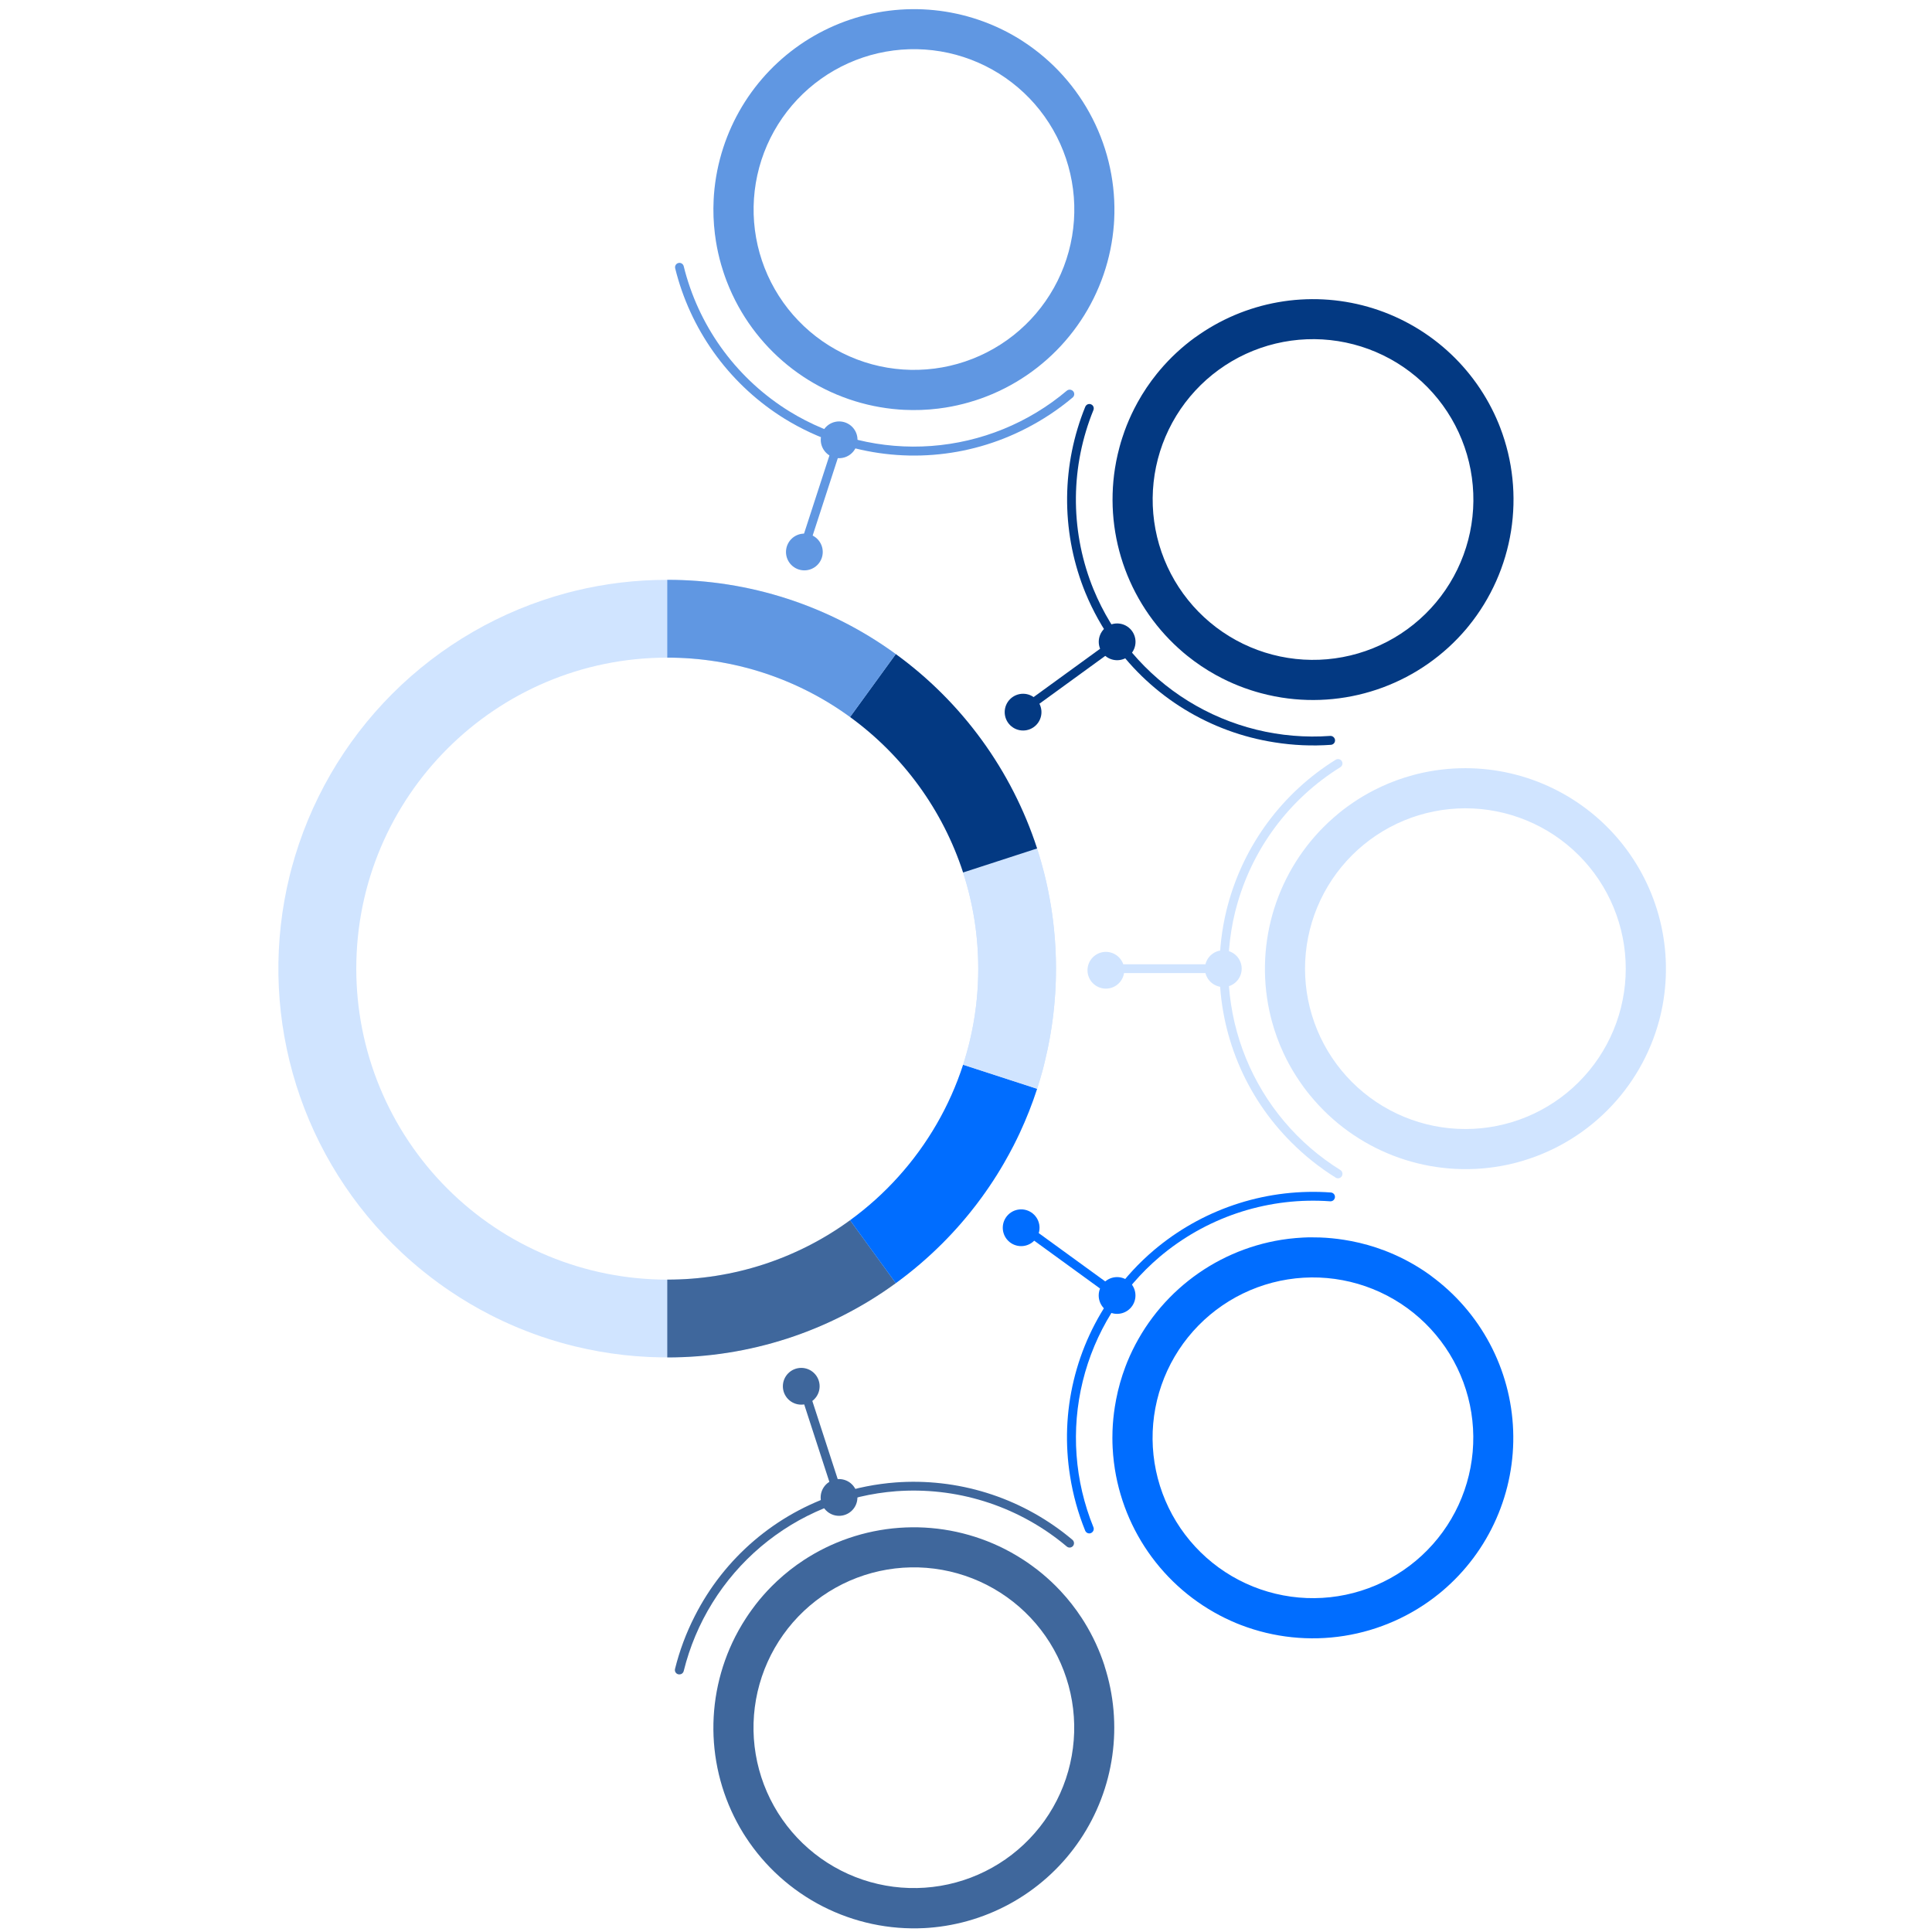 <svg xmlns="http://www.w3.org/2000/svg" xmlns:xlink="http://www.w3.org/1999/xlink" width="1080" zoomAndPan="magnify" viewBox="0 0 810 810" height="1080" preserveAspectRatio="xMidYMid meet" version="1.0"><path fill="#3f679c" d="M 343.633 581.199 C 343.633 581.703 343.582 582.203 343.484 582.703 C 343.387 583.199 343.238 583.68 343.047 584.148 C 342.852 584.613 342.617 585.059 342.336 585.48 C 342.055 585.898 341.734 586.289 341.375 586.648 C 341.02 587.004 340.629 587.324 340.207 587.605 C 339.789 587.887 339.344 588.125 338.875 588.316 C 338.406 588.512 337.926 588.656 337.43 588.758 C 336.934 588.855 336.434 588.906 335.926 588.906 C 335.422 588.906 334.918 588.855 334.422 588.758 C 333.926 588.656 333.445 588.512 332.977 588.316 C 332.508 588.125 332.066 587.887 331.645 587.605 C 331.223 587.324 330.836 587.004 330.477 586.648 C 330.117 586.289 329.801 585.898 329.52 585.48 C 329.238 585.059 329 584.613 328.805 584.148 C 328.613 583.68 328.465 583.199 328.367 582.703 C 328.27 582.203 328.219 581.703 328.219 581.199 C 328.219 580.691 328.27 580.191 328.367 579.695 C 328.465 579.199 328.613 578.715 328.805 578.25 C 329 577.781 329.238 577.336 329.52 576.914 C 329.801 576.496 330.117 576.105 330.477 575.75 C 330.836 575.391 331.223 575.07 331.645 574.789 C 332.066 574.508 332.508 574.27 332.977 574.078 C 333.445 573.883 333.926 573.738 334.422 573.641 C 334.918 573.539 335.422 573.492 335.926 573.492 C 336.434 573.492 336.934 573.539 337.43 573.641 C 337.926 573.738 338.406 573.883 338.875 574.078 C 339.344 574.27 339.789 574.508 340.207 574.789 C 340.629 575.07 341.02 575.391 341.375 575.75 C 341.734 576.105 342.055 576.496 342.336 576.914 C 342.617 577.336 342.852 577.781 343.047 578.25 C 343.238 578.715 343.387 579.199 343.484 579.695 C 343.582 580.191 343.633 580.691 343.633 581.199 Z M 343.633 581.199 " fill-opacity="1" fill-rule="nonzero"/><path fill="#3f679c" d="M 377.723 621.379 C 376.938 621.418 376.215 621.465 375.508 621.52 C 367.242 622.145 359.164 623.738 351.281 626.305 C 348.066 627.34 344.91 628.531 341.812 629.879 C 338.719 631.227 335.695 632.723 332.746 634.367 C 329.797 636.016 326.938 637.801 324.164 639.73 C 321.391 641.66 318.723 643.723 316.152 645.918 C 313.586 648.109 311.133 650.426 308.793 652.859 C 306.453 655.297 304.242 657.844 302.152 660.496 C 300.066 663.152 298.117 665.906 296.301 668.754 C 294.484 671.602 292.816 674.531 291.289 677.543 C 287.676 684.621 284.91 692.016 282.996 699.73 C 282.918 700.055 282.926 700.379 283.023 700.699 C 283.121 701.02 283.293 701.293 283.535 701.52 C 283.781 701.746 284.066 701.895 284.395 701.965 C 284.723 702.039 285.043 702.023 285.359 701.918 L 285.43 701.918 C 285.73 701.82 285.992 701.652 286.207 701.418 C 286.426 701.184 286.57 700.91 286.648 700.602 C 287.27 698.078 287.992 695.582 288.809 693.113 C 289.625 690.645 290.539 688.211 291.547 685.812 C 292.555 683.418 293.656 681.062 294.848 678.754 C 296.043 676.441 297.324 674.184 298.695 671.973 C 300.062 669.762 301.52 667.609 303.059 665.512 C 304.598 663.418 306.215 661.387 307.914 659.418 C 309.613 657.445 311.387 655.547 313.234 653.719 C 315.082 651.887 316.996 650.133 318.98 648.453 C 320.969 646.773 323.016 645.176 325.125 643.656 C 327.234 642.137 329.402 640.703 331.625 639.352 C 333.848 638.004 336.121 636.742 338.441 635.574 C 340.766 634.402 343.129 633.324 345.535 632.336 C 347.941 631.352 350.383 630.461 352.859 629.668 C 355.336 628.875 357.84 628.18 360.367 627.582 C 362.898 626.984 365.449 626.484 368.02 626.086 C 370.59 625.688 373.172 625.395 375.762 625.195 C 376.434 625.145 377.129 625.098 377.887 625.066 C 381.008 624.902 384.129 624.887 387.254 625.02 C 390.375 625.152 393.484 625.43 396.578 625.852 C 399.676 626.277 402.746 626.848 405.785 627.559 C 408.828 628.273 411.832 629.129 414.793 630.125 C 417.754 631.121 420.664 632.254 423.52 633.523 C 426.375 634.793 429.164 636.195 431.887 637.727 C 434.609 639.258 437.254 640.914 439.824 642.695 C 442.391 644.477 444.867 646.375 447.258 648.391 C 447.5 648.598 447.777 648.73 448.086 648.793 C 448.398 648.855 448.707 648.836 449.008 648.738 C 449.328 648.637 449.598 648.461 449.82 648.211 C 450.043 647.965 450.184 647.676 450.25 647.348 C 450.316 647.02 450.293 646.699 450.184 646.383 C 450.078 646.07 449.895 645.801 449.641 645.586 C 447.164 643.496 444.598 641.527 441.934 639.68 C 439.273 637.832 436.531 636.113 433.707 634.523 C 430.883 632.934 427.992 631.48 425.031 630.16 C 422.074 628.844 419.059 627.668 415.984 626.633 C 412.914 625.602 409.805 624.715 406.648 623.973 C 403.496 623.234 400.312 622.641 397.102 622.199 C 393.891 621.762 390.668 621.473 387.43 621.332 C 384.195 621.195 380.957 621.211 377.723 621.379 Z M 377.723 621.379 " fill-opacity="1" fill-rule="nonzero"/><path fill="#3f679c" d="M 359.477 627.812 C 359.477 628.316 359.43 628.82 359.328 629.316 C 359.23 629.812 359.086 630.293 358.891 630.762 C 358.699 631.23 358.461 631.672 358.18 632.094 C 357.898 632.516 357.578 632.902 357.219 633.262 C 356.863 633.621 356.473 633.938 356.055 634.219 C 355.633 634.5 355.188 634.738 354.719 634.934 C 354.254 635.125 353.77 635.273 353.273 635.371 C 352.777 635.469 352.277 635.52 351.77 635.52 C 351.266 635.52 350.766 635.469 350.266 635.371 C 349.77 635.273 349.289 635.125 348.82 634.934 C 348.355 634.738 347.91 634.5 347.488 634.219 C 347.07 633.938 346.68 633.621 346.32 633.262 C 345.965 632.902 345.645 632.516 345.363 632.094 C 345.082 631.672 344.844 631.23 344.652 630.762 C 344.457 630.293 344.312 629.812 344.211 629.316 C 344.113 628.82 344.062 628.316 344.062 627.812 C 344.062 627.305 344.113 626.805 344.211 626.309 C 344.312 625.812 344.457 625.328 344.652 624.863 C 344.844 624.395 345.082 623.949 345.363 623.531 C 345.645 623.109 345.965 622.719 346.32 622.363 C 346.68 622.004 347.07 621.684 347.488 621.402 C 347.91 621.121 348.355 620.887 348.82 620.691 C 349.289 620.496 349.77 620.352 350.266 620.254 C 350.766 620.152 351.266 620.105 351.77 620.105 C 352.277 620.105 352.777 620.152 353.273 620.254 C 353.77 620.352 354.254 620.496 354.719 620.691 C 355.188 620.887 355.633 621.121 356.055 621.402 C 356.473 621.684 356.863 622.004 357.219 622.363 C 357.578 622.719 357.898 623.109 358.18 623.531 C 358.461 623.949 358.699 624.395 358.891 624.863 C 359.086 625.328 359.23 625.812 359.328 626.309 C 359.43 626.805 359.477 627.305 359.477 627.812 Z M 359.477 627.812 " fill-opacity="1" fill-rule="nonzero"/><path fill="#3f679c" d="M 463.078 698.375 C 460.992 691.941 458.172 685.848 454.621 680.094 C 454.258 679.504 453.883 678.914 453.504 678.336 C 450.871 674.309 447.914 670.535 444.633 667.016 C 443.938 666.273 443.227 665.547 442.508 664.824 C 440.105 662.434 437.57 660.199 434.902 658.117 C 434.105 657.496 433.289 656.887 432.453 656.293 C 431.906 655.898 431.359 655.512 430.805 655.129 C 430.25 654.746 429.688 654.371 429.125 654.004 C 428.277 653.449 427.422 652.914 426.562 652.398 C 425.707 651.879 424.832 651.371 423.945 650.879 C 423.062 650.391 422.172 649.914 421.27 649.457 C 418.066 647.828 414.77 646.41 411.379 645.203 C 407.992 644 404.543 643.012 401.027 642.246 C 397.516 641.484 393.965 640.945 390.383 640.637 C 386.801 640.324 383.211 640.246 379.621 640.395 C 376.027 640.543 372.457 640.922 368.914 641.527 C 365.367 642.137 361.875 642.965 358.438 644.02 C 355 645.074 351.645 646.344 348.367 647.824 C 345.09 649.309 341.922 650.996 338.863 652.887 C 338.273 653.254 337.688 653.625 337.105 654.004 C 333.078 656.633 329.309 659.59 325.789 662.875 C 325.043 663.57 324.32 664.281 323.594 665 C 321.203 667.402 318.965 669.938 316.883 672.609 C 316.262 673.402 315.656 674.215 315.062 675.059 C 314.664 675.602 314.277 676.148 313.898 676.707 C 313.516 677.266 313.145 677.82 312.777 678.383 C 312.223 679.23 311.684 680.082 311.164 680.949 C 310.645 681.812 310.137 682.688 309.648 683.566 C 309.156 684.449 308.668 685.34 308.227 686.234 C 306.598 689.441 305.18 692.738 303.973 696.125 C 302.766 699.516 301.781 702.965 301.016 706.48 C 300.25 709.992 299.711 713.543 299.402 717.125 C 299.094 720.707 299.012 724.297 299.16 727.891 C 299.312 731.484 299.688 735.051 300.297 738.598 C 300.902 742.141 301.734 745.633 302.785 749.074 C 303.84 752.512 305.109 755.867 306.594 759.145 C 308.078 762.418 309.766 765.586 311.656 768.648 C 311.969 769.137 312.293 769.668 312.633 770.172 C 314.637 773.25 316.832 776.188 319.219 778.98 C 321.605 781.773 324.164 784.398 326.895 786.855 C 329.625 789.312 332.504 791.582 335.531 793.664 C 338.559 795.746 341.707 797.621 344.98 799.289 C 348.254 800.957 351.621 802.406 355.086 803.633 C 358.547 804.863 362.074 805.859 365.668 806.625 C 369.262 807.391 372.891 807.918 376.551 808.211 C 380.215 808.5 383.879 808.551 387.551 808.363 C 388.148 808.332 388.75 808.293 389.352 808.25 C 390.934 808.129 392.508 807.965 394.082 807.758 C 395.652 807.551 397.215 807.297 398.773 807 C 400.332 806.703 401.879 806.363 403.418 805.98 C 404.957 805.594 406.48 805.168 407.996 804.695 C 409.512 804.227 411.008 803.711 412.496 803.156 C 413.98 802.602 415.449 802.004 416.898 801.367 C 418.352 800.727 419.781 800.051 421.195 799.328 C 422.609 798.609 424 797.852 425.371 797.055 C 426.738 796.254 428.086 795.418 429.41 794.547 C 430.73 793.672 432.027 792.762 433.301 791.812 C 434.57 790.867 435.816 789.883 437.031 788.863 C 438.246 787.848 439.434 786.797 440.59 785.711 C 441.746 784.625 442.871 783.512 443.965 782.363 C 445.055 781.215 446.117 780.035 447.145 778.828 C 448.168 777.617 449.16 776.383 450.117 775.117 C 451.074 773.852 451.996 772.562 452.879 771.246 C 453.762 769.93 454.609 768.59 455.414 767.227 C 456.223 765.859 456.992 764.477 457.723 763.066 C 458.453 761.66 459.141 760.234 459.789 758.785 C 460.438 757.34 461.047 755.875 461.613 754.395 C 462.18 752.914 462.703 751.418 463.184 749.906 C 463.668 748.398 464.105 746.875 464.5 745.34 C 464.895 743.805 465.246 742.258 465.555 740.703 C 465.863 739.148 466.129 737.586 466.348 736.016 C 466.566 734.445 466.742 732.867 466.875 731.289 C 467.004 729.707 467.09 728.125 467.133 726.543 C 467.172 724.957 467.168 723.371 467.121 721.785 C 467.074 720.203 466.98 718.621 466.844 717.039 C 466.703 715.461 466.523 713.887 466.297 712.316 C 466.07 710.746 465.797 709.188 465.484 707.633 C 465.168 706.078 464.809 704.535 464.406 703 C 464.004 701.469 463.559 699.945 463.07 698.438 Z M 447.078 703.57 C 447.422 704.617 447.734 705.672 448.023 706.73 C 448.312 707.793 448.574 708.863 448.809 709.938 C 449.043 711.012 449.254 712.09 449.438 713.176 C 449.621 714.262 449.777 715.352 449.906 716.445 C 450.035 717.535 450.137 718.633 450.211 719.73 C 450.289 720.828 450.336 721.926 450.359 723.027 C 450.379 724.125 450.375 725.227 450.344 726.324 C 450.309 727.426 450.25 728.523 450.164 729.621 C 450.078 730.719 449.965 731.812 449.824 732.902 C 449.684 733.996 449.52 735.082 449.324 736.164 C 449.133 737.25 448.91 738.328 448.664 739.398 C 448.418 740.473 448.145 741.539 447.848 742.598 C 447.547 743.656 447.223 744.707 446.875 745.75 C 446.523 746.793 446.148 747.828 445.746 748.852 C 445.348 749.875 444.918 750.891 444.469 751.895 C 444.02 752.898 443.543 753.891 443.043 754.871 C 442.543 755.852 442.02 756.82 441.473 757.773 C 440.926 758.727 440.355 759.668 439.762 760.594 C 439.168 761.523 438.555 762.434 437.918 763.332 C 437.277 764.227 436.617 765.105 435.938 765.973 C 435.258 766.836 434.555 767.684 433.832 768.512 C 433.109 769.34 432.367 770.152 431.602 770.945 C 430.84 771.738 430.059 772.512 429.258 773.27 C 428.457 774.023 427.641 774.758 426.801 775.473 C 425.965 776.188 425.113 776.879 424.242 777.555 C 423.371 778.227 422.484 778.875 421.582 779.508 C 420.68 780.137 419.762 780.742 418.828 781.324 C 417.895 781.91 416.949 782.473 415.988 783.008 C 415.027 783.547 414.055 784.059 413.07 784.551 C 412.086 785.039 411.09 785.504 410.082 785.945 C 409.074 786.387 408.055 786.805 407.027 787.195 C 405.996 787.586 404.961 787.949 403.914 788.289 C 402.867 788.629 401.812 788.945 400.75 789.234 C 399.688 789.52 398.621 789.781 397.547 790.02 C 396.469 790.254 395.391 790.465 394.305 790.648 C 393.219 790.828 392.133 790.984 391.039 791.113 C 389.945 791.242 388.852 791.348 387.754 791.422 C 386.656 791.496 385.555 791.547 384.457 791.566 C 383.355 791.59 382.254 791.582 381.156 791.551 C 380.055 791.52 378.957 791.461 377.859 791.371 C 376.762 791.285 375.668 791.172 374.578 791.035 C 373.488 790.895 372.398 790.727 371.316 790.531 C 370.234 790.34 369.156 790.121 368.082 789.871 C 367.012 789.625 365.945 789.355 364.887 789.055 C 363.828 788.758 362.777 788.434 361.73 788.082 C 360.688 787.73 359.656 787.355 358.629 786.953 C 357.605 786.555 356.594 786.129 355.59 785.676 C 354.586 785.227 353.594 784.75 352.613 784.25 C 351.633 783.75 350.664 783.227 349.711 782.68 C 348.754 782.133 347.812 781.562 346.887 780.969 C 345.961 780.375 345.051 779.762 344.152 779.125 C 343.258 778.484 342.375 777.824 341.512 777.145 C 340.648 776.461 339.801 775.762 338.973 775.039 C 338.141 774.316 337.332 773.57 336.535 772.809 C 335.742 772.047 334.969 771.266 334.215 770.465 C 333.461 769.664 332.727 768.844 332.012 768.008 C 331.297 767.172 330.602 766.316 329.93 765.445 C 329.258 764.574 328.605 763.688 327.977 762.785 C 327.348 761.883 326.742 760.965 326.156 760.035 C 325.574 759.102 325.012 758.156 324.477 757.195 C 323.938 756.234 323.426 755.262 322.934 754.277 C 322.445 753.289 321.98 752.293 321.539 751.285 C 321.098 750.277 320.68 749.258 320.289 748.23 C 319.898 747.203 319.535 746.164 319.195 745.117 C 318.855 744.07 318.539 743.016 318.254 741.957 C 317.965 740.895 317.703 739.824 317.465 738.75 C 317.23 737.676 317.023 736.594 316.84 735.512 C 316.656 734.426 316.5 733.336 316.371 732.242 C 316.242 731.152 316.141 730.055 316.062 728.957 C 315.988 727.859 315.941 726.762 315.918 725.66 C 315.898 724.562 315.902 723.461 315.934 722.359 C 315.969 721.262 316.027 720.164 316.113 719.066 C 316.199 717.969 316.312 716.875 316.453 715.781 C 316.594 714.691 316.762 713.605 316.953 712.52 C 317.148 711.438 317.367 710.359 317.613 709.289 C 317.859 708.215 318.133 707.148 318.434 706.09 C 318.73 705.031 319.055 703.98 319.406 702.938 C 319.758 701.895 320.133 700.859 320.531 699.836 C 320.934 698.812 321.359 697.797 321.812 696.793 C 322.262 695.789 322.738 694.797 323.238 693.816 C 323.738 692.836 324.262 691.871 324.809 690.914 C 325.355 689.961 325.926 689.02 326.52 688.094 C 327.113 687.168 327.727 686.254 328.367 685.359 C 329.004 684.461 329.664 683.582 330.344 682.719 C 331.027 681.855 331.727 681.008 332.449 680.176 C 333.176 679.348 333.918 678.535 334.68 677.742 C 335.441 676.949 336.223 676.176 337.023 675.422 C 337.824 674.668 338.645 673.934 339.48 673.219 C 340.316 672.504 341.172 671.809 342.043 671.137 C 342.914 670.465 343.801 669.812 344.703 669.184 C 345.605 668.555 346.523 667.949 347.457 667.363 C 348.391 666.781 349.336 666.219 350.297 665.684 C 351.254 665.145 352.227 664.633 353.215 664.141 C 354.199 663.652 355.195 663.188 356.203 662.746 C 357.211 662.305 358.23 661.891 359.258 661.5 C 360.289 661.109 361.324 660.742 362.371 660.402 C 363.418 660.062 364.473 659.75 365.535 659.461 C 366.598 659.172 367.664 658.91 368.738 658.676 C 369.812 658.441 370.895 658.23 371.977 658.047 C 373.062 657.867 374.152 657.711 375.246 657.582 C 376.336 657.453 377.434 657.348 378.531 657.273 C 379.629 657.199 380.727 657.148 381.824 657.129 C 382.926 657.105 384.027 657.113 385.125 657.145 C 386.227 657.18 387.324 657.238 388.422 657.324 C 389.516 657.41 390.609 657.523 391.703 657.664 C 392.793 657.805 393.879 657.973 394.965 658.164 C 396.047 658.359 397.125 658.578 398.195 658.824 C 399.27 659.07 400.332 659.344 401.395 659.641 C 402.453 659.941 403.504 660.266 404.547 660.617 C 405.59 660.965 406.621 661.34 407.645 661.742 C 408.672 662.145 409.684 662.57 410.688 663.02 C 411.691 663.473 412.684 663.945 413.664 664.445 C 414.645 664.945 415.613 665.469 416.566 666.016 C 417.52 666.562 418.461 667.133 419.387 667.727 C 420.312 668.32 421.227 668.934 422.121 669.574 C 423.02 670.211 423.898 670.871 424.762 671.551 C 425.625 672.234 426.473 672.934 427.305 673.656 C 428.133 674.379 428.945 675.121 429.738 675.887 C 430.531 676.648 431.305 677.43 432.059 678.23 C 432.812 679.031 433.547 679.848 434.262 680.684 C 434.977 681.523 435.672 682.375 436.344 683.246 C 437.016 684.117 437.668 685.004 438.297 685.906 C 438.926 686.809 439.531 687.727 440.117 688.656 C 440.699 689.59 441.262 690.535 441.797 691.496 C 442.336 692.457 442.848 693.43 443.34 694.414 C 443.828 695.398 444.293 696.395 444.734 697.402 C 445.176 698.41 445.594 699.43 445.984 700.457 C 446.375 701.484 446.738 702.523 447.078 703.57 Z M 447.078 703.57 " fill-opacity="1" fill-rule="nonzero"/><path fill="#3f679c" d="M 335.016 582.195 L 338.523 581.055 L 353.527 627.242 L 350.023 628.383 Z M 335.016 582.195 " fill-opacity="1" fill-rule="nonzero"/><path fill="#006dff" d="M 435.828 514.738 C 435.828 515.246 435.777 515.746 435.68 516.242 C 435.582 516.738 435.434 517.219 435.242 517.688 C 435.047 518.156 434.809 518.602 434.527 519.02 C 434.246 519.441 433.93 519.832 433.57 520.188 C 433.211 520.547 432.824 520.867 432.402 521.148 C 431.98 521.43 431.539 521.664 431.07 521.859 C 430.602 522.051 430.121 522.199 429.625 522.297 C 429.129 522.395 428.629 522.445 428.121 522.445 C 427.613 522.445 427.113 522.395 426.617 522.297 C 426.121 522.199 425.641 522.051 425.172 521.859 C 424.703 521.664 424.262 521.43 423.84 521.148 C 423.418 520.867 423.027 520.547 422.672 520.188 C 422.312 519.832 421.992 519.441 421.711 519.02 C 421.434 518.602 421.195 518.156 421 517.688 C 420.809 517.219 420.66 516.738 420.562 516.242 C 420.465 515.746 420.414 515.246 420.414 514.738 C 420.414 514.234 420.465 513.73 420.562 513.234 C 420.66 512.738 420.809 512.258 421 511.789 C 421.195 511.32 421.434 510.879 421.715 510.457 C 421.992 510.035 422.312 509.648 422.672 509.289 C 423.027 508.93 423.418 508.613 423.84 508.332 C 424.262 508.051 424.703 507.812 425.172 507.617 C 425.641 507.426 426.121 507.277 426.617 507.18 C 427.113 507.082 427.613 507.031 428.121 507.031 C 428.629 507.031 429.129 507.082 429.625 507.18 C 430.121 507.277 430.602 507.426 431.07 507.617 C 431.539 507.812 431.98 508.051 432.402 508.332 C 432.824 508.613 433.211 508.93 433.57 509.289 C 433.93 509.648 434.246 510.035 434.527 510.457 C 434.809 510.879 435.047 511.32 435.242 511.789 C 435.434 512.258 435.582 512.738 435.68 513.234 C 435.777 513.73 435.828 514.234 435.828 514.738 Z M 435.828 514.738 " fill-opacity="1" fill-rule="nonzero"/><path fill="#006dff" d="M 485.555 522.68 C 484.938 523.172 484.383 523.66 483.844 524.09 C 477.523 529.457 471.926 535.496 467.059 542.207 C 465.066 544.934 463.211 547.754 461.496 550.664 C 459.785 553.574 458.219 556.562 456.801 559.625 C 455.379 562.691 454.117 565.82 453.008 569.008 C 451.898 572.199 450.953 575.438 450.164 578.723 C 449.375 582.004 448.75 585.32 448.289 588.664 C 447.828 592.012 447.535 595.371 447.406 598.746 C 447.281 602.121 447.32 605.496 447.527 608.867 C 447.73 612.238 448.105 615.59 448.641 618.926 C 449.879 626.773 451.984 634.379 454.969 641.742 C 455.094 642.051 455.293 642.309 455.559 642.512 C 455.824 642.715 456.125 642.836 456.457 642.875 C 456.789 642.918 457.109 642.871 457.414 642.734 C 457.723 642.602 457.973 642.398 458.172 642.129 L 458.215 642.066 C 458.402 641.809 458.516 641.52 458.551 641.203 C 458.59 640.887 458.547 640.582 458.426 640.289 C 457.445 637.879 456.559 635.438 455.773 632.957 C 454.984 630.48 454.293 627.973 453.699 625.441 C 453.109 622.91 452.617 620.359 452.223 617.789 C 451.832 615.219 451.543 612.637 451.352 610.043 C 451.16 607.449 451.074 604.852 451.09 602.25 C 451.102 599.648 451.219 597.055 451.434 594.461 C 451.652 591.871 451.973 589.293 452.391 586.727 C 452.812 584.16 453.332 581.613 453.949 579.086 C 454.57 576.562 455.285 574.062 456.102 571.594 C 456.918 569.125 457.828 566.691 458.832 564.293 C 459.84 561.895 460.938 559.539 462.129 557.23 C 463.32 554.918 464.598 552.656 465.969 550.445 C 467.336 548.23 468.789 546.078 470.324 543.98 C 471.863 541.883 473.48 539.848 475.176 537.875 C 476.871 535.906 478.645 534.004 480.488 532.172 C 482.336 530.34 484.25 528.582 486.23 526.902 C 486.723 526.465 487.281 526.023 487.871 525.547 C 490.301 523.578 492.816 521.734 495.422 520.004 C 498.023 518.277 500.703 516.672 503.457 515.195 C 506.211 513.719 509.027 512.379 511.906 511.164 C 514.789 509.953 517.719 508.883 520.699 507.945 C 523.684 507.012 526.703 506.219 529.758 505.57 C 532.812 504.918 535.895 504.414 538.996 504.051 C 542.102 503.691 545.215 503.477 548.34 503.41 C 551.465 503.344 554.582 503.422 557.699 503.648 C 558.02 503.672 558.32 503.617 558.609 503.484 C 558.902 503.348 559.137 503.152 559.324 502.895 C 559.527 502.625 559.645 502.324 559.68 501.988 C 559.719 501.652 559.664 501.332 559.523 501.027 C 559.387 500.723 559.176 500.473 558.902 500.281 C 558.625 500.09 558.32 499.98 557.984 499.957 C 554.75 499.723 551.516 499.641 548.273 499.711 C 545.035 499.781 541.805 500.004 538.586 500.375 C 535.363 500.75 532.168 501.277 529 501.949 C 525.828 502.625 522.699 503.449 519.605 504.418 C 516.512 505.391 513.473 506.504 510.484 507.762 C 507.496 509.016 504.574 510.41 501.719 511.941 C 498.863 513.477 496.086 515.137 493.383 516.93 C 490.684 518.727 488.074 520.641 485.555 522.68 Z M 485.555 522.68 " fill-opacity="1" fill-rule="nonzero"/><path fill="#006dff" d="M 476.047 543.137 C 476.047 543.645 475.996 544.145 475.898 544.641 C 475.801 545.137 475.652 545.621 475.461 546.086 C 475.266 546.555 475.031 547 474.75 547.418 C 474.469 547.84 474.148 548.23 473.789 548.586 C 473.434 548.945 473.043 549.266 472.621 549.547 C 472.199 549.828 471.758 550.062 471.289 550.258 C 470.82 550.453 470.34 550.598 469.844 550.695 C 469.348 550.797 468.848 550.844 468.34 550.844 C 467.836 550.844 467.332 550.797 466.836 550.695 C 466.34 550.598 465.859 550.453 465.391 550.258 C 464.922 550.062 464.48 549.828 464.059 549.547 C 463.637 549.266 463.25 548.945 462.891 548.586 C 462.531 548.23 462.215 547.84 461.934 547.418 C 461.652 547 461.414 546.555 461.219 546.086 C 461.027 545.621 460.879 545.137 460.781 544.641 C 460.684 544.145 460.633 543.645 460.633 543.137 C 460.633 542.633 460.684 542.129 460.781 541.633 C 460.879 541.137 461.027 540.656 461.219 540.188 C 461.414 539.723 461.652 539.277 461.934 538.855 C 462.215 538.434 462.531 538.047 462.891 537.688 C 463.25 537.332 463.637 537.012 464.059 536.73 C 464.48 536.449 464.922 536.211 465.391 536.016 C 465.859 535.824 466.34 535.676 466.836 535.578 C 467.332 535.48 467.836 535.43 468.34 535.43 C 468.848 535.43 469.348 535.48 469.844 535.578 C 470.34 535.676 470.82 535.824 471.289 536.016 C 471.758 536.211 472.199 536.449 472.621 536.73 C 473.043 537.012 473.434 537.332 473.789 537.688 C 474.148 538.047 474.469 538.434 474.75 538.855 C 475.031 539.277 475.266 539.723 475.461 540.188 C 475.652 540.656 475.801 541.137 475.898 541.633 C 475.996 542.129 476.047 542.633 476.047 543.137 Z M 476.047 543.137 " fill-opacity="1" fill-rule="nonzero"/><path fill="#006dff" d="M 599.859 534.801 C 594.391 530.828 588.527 527.566 582.273 525.008 C 581.633 524.742 580.988 524.488 580.316 524.242 C 575.82 522.535 571.207 521.23 566.484 520.324 C 565.484 520.129 564.48 519.953 563.473 519.797 C 560.129 519.27 556.766 518.941 553.383 518.816 C 552.367 518.781 551.359 518.77 550.344 518.773 C 549.676 518.773 549 518.773 548.328 518.773 C 547.656 518.773 546.98 518.816 546.312 518.852 C 545.301 518.902 544.297 518.969 543.289 519.059 C 542.281 519.141 541.281 519.25 540.277 519.367 C 539.273 519.484 538.281 519.629 537.281 519.785 C 533.73 520.352 530.23 521.141 526.777 522.156 C 523.328 523.172 519.957 524.402 516.664 525.848 C 513.371 527.293 510.184 528.941 507.102 530.797 C 504.023 532.652 501.07 534.695 498.254 536.926 C 495.434 539.16 492.766 541.562 490.254 544.137 C 487.742 546.711 485.406 549.434 483.242 552.305 C 481.082 555.18 479.109 558.18 477.332 561.305 C 475.551 564.43 473.98 567.656 472.613 570.984 C 472.355 571.625 472.098 572.273 471.852 572.941 C 470.148 577.438 468.84 582.047 467.934 586.77 C 467.738 587.773 467.562 588.777 467.406 589.785 C 466.875 593.129 466.547 596.492 466.426 599.879 C 466.391 600.891 466.375 601.898 466.375 602.914 C 466.375 603.586 466.375 604.262 466.402 604.93 C 466.426 605.602 466.445 606.277 466.48 606.949 C 466.527 607.957 466.598 608.965 466.684 609.969 C 466.773 610.973 466.879 611.977 467 612.98 C 467.121 613.961 467.258 614.977 467.418 615.973 C 467.984 619.523 468.773 623.023 469.789 626.477 C 470.801 629.926 472.031 633.297 473.477 636.59 C 474.922 639.883 476.574 643.07 478.426 646.152 C 480.281 649.234 482.324 652.184 484.559 655.004 C 486.789 657.824 489.191 660.488 491.766 663 C 494.34 665.516 497.062 667.852 499.934 670.016 C 502.809 672.176 505.809 674.148 508.934 675.926 C 512.059 677.707 515.285 679.277 518.613 680.645 C 519.172 680.871 519.727 681.09 520.293 681.305 C 523.723 682.621 527.223 683.703 530.797 684.562 C 534.371 685.418 537.984 686.035 541.637 686.418 C 545.293 686.801 548.953 686.945 552.629 686.848 C 556.301 686.754 559.953 686.418 563.582 685.844 C 567.207 685.266 570.785 684.461 574.309 683.418 C 577.832 682.375 581.27 681.105 584.629 679.613 C 587.984 678.121 591.23 676.414 594.363 674.496 C 597.496 672.578 600.492 670.465 603.348 668.152 C 603.84 667.777 604.281 667.391 604.738 667.004 C 605.949 665.977 607.129 664.918 608.277 663.824 C 609.43 662.734 610.547 661.609 611.633 660.453 C 612.719 659.301 613.77 658.113 614.789 656.898 C 615.809 655.684 616.793 654.441 617.742 653.172 C 618.688 651.898 619.602 650.605 620.477 649.281 C 621.352 647.961 622.188 646.613 622.988 645.246 C 623.789 643.875 624.547 642.484 625.27 641.07 C 625.988 639.66 626.668 638.227 627.309 636.777 C 627.949 635.324 628.547 633.855 629.102 632.371 C 629.66 630.887 630.172 629.387 630.645 627.875 C 631.117 626.359 631.547 624.836 631.93 623.297 C 632.316 621.758 632.66 620.211 632.957 618.652 C 633.254 617.098 633.508 615.531 633.719 613.961 C 633.93 612.387 634.094 610.812 634.215 609.23 C 634.336 607.648 634.41 606.066 634.441 604.48 C 634.473 602.895 634.457 601.312 634.398 599.727 C 634.34 598.141 634.238 596.559 634.09 594.98 C 633.941 593.402 633.746 591.828 633.512 590.262 C 633.273 588.695 632.992 587.133 632.668 585.582 C 632.344 584.031 631.973 582.488 631.562 580.957 C 631.148 579.426 630.691 577.906 630.195 576.402 C 629.695 574.898 629.156 573.406 628.574 571.934 C 627.992 570.457 627.367 569 626.703 567.562 C 626.035 566.121 625.332 564.703 624.586 563.301 C 623.84 561.902 623.059 560.527 622.234 559.172 C 621.41 557.816 620.551 556.484 619.652 555.176 C 618.754 553.871 617.82 552.59 616.848 551.336 C 615.879 550.082 614.871 548.859 613.832 547.66 C 612.793 546.465 611.719 545.297 610.613 544.16 C 609.508 543.023 608.371 541.922 607.199 540.848 C 606.031 539.777 604.836 538.738 603.605 537.734 C 602.379 536.73 601.125 535.762 599.844 534.828 Z M 589.973 548.406 C 590.863 549.055 591.734 549.723 592.594 550.41 C 593.449 551.102 594.289 551.812 595.113 552.543 C 595.938 553.273 596.738 554.023 597.527 554.793 C 598.312 555.562 599.078 556.352 599.824 557.16 C 600.57 557.969 601.297 558.797 602.004 559.641 C 602.711 560.484 603.395 561.344 604.059 562.219 C 604.723 563.098 605.367 563.992 605.988 564.898 C 606.605 565.809 607.203 566.73 607.781 567.672 C 608.355 568.609 608.906 569.559 609.434 570.523 C 609.961 571.492 610.465 572.469 610.945 573.457 C 611.426 574.449 611.883 575.449 612.312 576.461 C 612.746 577.473 613.152 578.496 613.531 579.527 C 613.91 580.562 614.266 581.602 614.598 582.652 C 614.926 583.703 615.23 584.758 615.508 585.824 C 615.785 586.887 616.039 587.961 616.262 589.035 C 616.488 590.113 616.688 591.195 616.859 592.281 C 617.031 593.367 617.176 594.461 617.293 595.555 C 617.414 596.648 617.504 597.742 617.57 598.84 C 617.633 599.941 617.672 601.039 617.684 602.141 C 617.695 603.238 617.676 604.34 617.633 605.438 C 617.59 606.539 617.52 607.637 617.426 608.734 C 617.328 609.828 617.203 610.922 617.051 612.012 C 616.902 613.102 616.723 614.188 616.52 615.27 C 616.316 616.348 616.086 617.426 615.828 618.496 C 615.57 619.566 615.289 620.629 614.98 621.684 C 614.672 622.738 614.336 623.789 613.977 624.828 C 613.613 625.867 613.23 626.898 612.816 627.918 C 612.406 628.938 611.973 629.949 611.512 630.949 C 611.051 631.945 610.562 632.934 610.055 633.91 C 609.547 634.887 609.012 635.848 608.457 636.797 C 607.902 637.746 607.32 638.68 606.719 639.602 C 606.117 640.523 605.492 641.43 604.844 642.32 C 604.199 643.207 603.531 644.082 602.84 644.941 C 602.152 645.797 601.441 646.637 600.711 647.461 C 599.98 648.281 599.227 649.086 598.457 649.871 C 597.688 650.656 596.898 651.422 596.09 652.172 C 595.281 652.918 594.457 653.645 593.613 654.352 C 592.77 655.059 591.91 655.742 591.031 656.406 C 590.152 657.07 589.262 657.711 588.352 658.332 C 587.441 658.953 586.52 659.551 585.582 660.125 C 584.645 660.699 583.691 661.25 582.727 661.781 C 581.762 662.309 580.781 662.812 579.793 663.293 C 578.805 663.773 577.801 664.227 576.789 664.66 C 575.777 665.09 574.754 665.496 573.723 665.875 C 572.691 666.258 571.648 666.613 570.598 666.941 C 569.551 667.273 568.492 667.574 567.426 667.855 C 566.363 668.133 565.293 668.383 564.215 668.609 C 563.137 668.832 562.055 669.031 560.969 669.203 C 559.883 669.375 558.793 669.52 557.699 669.641 C 556.605 669.758 555.508 669.852 554.41 669.914 C 553.312 669.98 552.211 670.016 551.109 670.027 C 550.012 670.039 548.91 670.023 547.812 669.98 C 546.711 669.938 545.613 669.867 544.52 669.77 C 543.422 669.672 542.328 669.547 541.238 669.398 C 540.148 669.246 539.062 669.07 537.984 668.863 C 536.902 668.66 535.824 668.43 534.758 668.172 C 533.688 667.918 532.625 667.633 531.566 667.324 C 530.512 667.016 529.465 666.68 528.422 666.32 C 527.383 665.961 526.355 665.574 525.332 665.164 C 524.312 664.75 523.305 664.316 522.305 663.855 C 521.305 663.395 520.316 662.91 519.34 662.398 C 518.367 661.891 517.402 661.359 516.453 660.801 C 515.504 660.246 514.57 659.664 513.648 659.062 C 512.73 658.461 511.824 657.836 510.934 657.191 C 510.043 656.543 509.168 655.875 508.312 655.184 C 507.453 654.496 506.613 653.785 505.793 653.055 C 504.969 652.324 504.164 651.57 503.379 650.801 C 502.594 650.031 501.828 649.242 501.082 648.434 C 500.336 647.625 499.609 646.801 498.902 645.957 C 498.195 645.113 497.512 644.254 496.848 643.375 C 496.184 642.496 495.539 641.605 494.918 640.695 C 494.301 639.785 493.703 638.863 493.125 637.926 C 492.551 636.988 492 636.035 491.473 635.07 C 490.945 634.105 490.441 633.125 489.961 632.137 C 489.48 631.148 489.023 630.145 488.594 629.133 C 488.16 628.121 487.758 627.098 487.375 626.066 C 486.996 625.035 486.641 623.992 486.309 622.941 C 485.98 621.895 485.676 620.836 485.398 619.77 C 485.121 618.707 484.871 617.637 484.645 616.559 C 484.418 615.48 484.219 614.398 484.047 613.312 C 483.875 612.227 483.73 611.137 483.613 610.043 C 483.492 608.949 483.402 607.852 483.336 606.754 C 483.273 605.656 483.234 604.555 483.223 603.453 C 483.215 602.355 483.23 601.254 483.273 600.156 C 483.316 599.055 483.387 597.957 483.484 596.863 C 483.582 595.766 483.703 594.672 483.855 593.582 C 484.008 592.492 484.184 591.406 484.387 590.328 C 484.594 589.246 484.824 588.168 485.078 587.102 C 485.336 586.031 485.621 584.969 485.93 583.91 C 486.238 582.855 486.574 581.809 486.934 580.766 C 487.293 579.727 487.68 578.699 488.09 577.676 C 488.5 576.656 488.938 575.648 489.398 574.648 C 489.859 573.648 490.344 572.66 490.852 571.684 C 491.363 570.711 491.895 569.746 492.453 568.797 C 493.008 567.848 493.586 566.914 494.191 565.992 C 494.793 565.074 495.418 564.168 496.062 563.277 C 496.711 562.387 497.379 561.512 498.07 560.656 C 498.758 559.797 499.469 558.957 500.199 558.137 C 500.93 557.312 501.68 556.512 502.453 555.723 C 503.223 554.938 504.012 554.172 504.82 553.426 C 505.625 552.68 506.453 551.953 507.297 551.246 C 508.141 550.539 509 549.855 509.879 549.191 C 510.754 548.527 511.648 547.883 512.559 547.266 C 513.465 546.645 514.391 546.047 515.328 545.473 C 516.266 544.898 517.219 544.344 518.184 543.816 C 519.148 543.289 520.125 542.785 521.117 542.305 C 522.105 541.824 523.105 541.371 524.117 540.938 C 525.133 540.508 526.152 540.102 527.188 539.719 C 528.219 539.34 529.258 538.984 530.309 538.656 C 531.359 538.324 532.414 538.02 533.48 537.742 C 534.547 537.465 535.617 537.215 536.691 536.988 C 537.77 536.766 538.852 536.566 539.938 536.395 C 541.023 536.223 542.117 536.074 543.211 535.957 C 544.305 535.84 545.398 535.746 546.496 535.684 C 547.598 535.617 548.695 535.578 549.797 535.57 C 550.895 535.559 551.996 535.574 553.094 535.617 C 554.195 535.66 555.293 535.73 556.387 535.828 C 557.484 535.926 558.578 536.051 559.668 536.199 C 560.758 536.352 561.844 536.527 562.922 536.734 C 564.004 536.938 565.082 537.168 566.148 537.422 C 567.219 537.68 568.281 537.965 569.34 538.273 C 570.395 538.582 571.441 538.918 572.48 539.277 C 573.523 539.637 574.551 540.023 575.574 540.434 C 576.594 540.844 577.602 541.281 578.602 541.742 C 579.602 542.203 580.59 542.688 581.562 543.195 C 582.539 543.707 583.5 544.238 584.449 544.797 C 585.398 545.352 586.336 545.93 587.258 546.531 C 588.176 547.137 589.082 547.758 589.973 548.406 Z M 589.973 548.406 " fill-opacity="1" fill-rule="nonzero"/><path fill="#006dff" d="M 427.973 516.078 L 430.141 513.098 L 469.426 541.641 L 467.262 544.625 Z M 427.973 516.078 " fill-opacity="1" fill-rule="nonzero"/><path fill="#d0e4ff" d="M 471.352 406.781 C 471.352 407.289 471.301 407.789 471.203 408.285 C 471.105 408.781 470.957 409.266 470.766 409.73 C 470.57 410.199 470.332 410.645 470.051 411.062 C 469.773 411.484 469.453 411.875 469.094 412.23 C 468.738 412.59 468.348 412.91 467.926 413.191 C 467.504 413.473 467.062 413.707 466.594 413.902 C 466.125 414.098 465.645 414.242 465.148 414.34 C 464.652 414.441 464.152 414.488 463.645 414.488 C 463.137 414.488 462.637 414.441 462.141 414.34 C 461.645 414.242 461.164 414.098 460.695 413.902 C 460.227 413.707 459.785 413.473 459.363 413.191 C 458.941 412.91 458.551 412.59 458.195 412.23 C 457.836 411.875 457.516 411.484 457.238 411.062 C 456.957 410.645 456.719 410.199 456.523 409.73 C 456.332 409.266 456.184 408.781 456.086 408.285 C 455.988 407.789 455.938 407.289 455.938 406.781 C 455.938 406.277 455.988 405.773 456.086 405.277 C 456.184 404.781 456.332 404.301 456.523 403.832 C 456.719 403.367 456.957 402.922 457.238 402.5 C 457.516 402.078 457.836 401.691 458.195 401.332 C 458.551 400.977 458.941 400.656 459.363 400.375 C 459.785 400.094 460.227 399.855 460.695 399.66 C 461.164 399.469 461.645 399.32 462.141 399.223 C 462.637 399.125 463.137 399.074 463.645 399.074 C 464.152 399.074 464.652 399.125 465.148 399.223 C 465.645 399.32 466.125 399.469 466.594 399.66 C 467.062 399.855 467.504 400.094 467.926 400.375 C 468.348 400.656 468.738 400.977 469.094 401.332 C 469.453 401.691 469.773 402.078 470.051 402.5 C 470.332 402.922 470.57 403.367 470.766 403.832 C 470.957 404.301 471.105 404.781 471.203 405.277 C 471.301 405.773 471.352 406.277 471.352 406.781 Z M 471.352 406.781 " fill-opacity="1" fill-rule="nonzero"/><path fill="#d0e4ff" d="M 518.336 380.406 C 519.148 377.387 520.098 374.414 521.188 371.484 C 522.277 368.559 523.5 365.688 524.859 362.875 C 526.223 360.062 527.711 357.316 529.328 354.645 C 530.949 351.973 532.688 349.383 534.551 346.871 C 536.414 344.363 538.391 341.949 540.48 339.625 C 542.57 337.301 544.762 335.082 547.062 332.969 C 549.359 330.852 551.754 328.848 554.242 326.957 C 556.73 325.066 559.301 323.297 561.953 321.648 C 562.227 321.48 562.441 321.258 562.598 320.977 C 562.75 320.699 562.832 320.402 562.832 320.082 C 562.832 319.746 562.746 319.434 562.578 319.148 C 562.41 318.859 562.18 318.633 561.891 318.469 C 561.598 318.305 561.285 318.227 560.949 318.234 C 560.617 318.238 560.305 318.328 560.02 318.504 C 557.27 320.215 554.602 322.051 552.02 324.012 C 549.441 325.973 546.957 328.047 544.574 330.242 C 542.188 332.438 539.914 334.738 537.746 337.148 C 535.578 339.559 533.527 342.062 531.594 344.664 C 529.664 347.266 527.855 349.953 526.18 352.727 C 524.5 355.496 522.953 358.34 521.543 361.258 C 520.133 364.176 518.859 367.152 517.73 370.191 C 516.598 373.227 515.613 376.312 514.773 379.441 C 514.566 380.203 514.387 380.91 514.219 381.59 C 512.262 389.648 511.281 397.82 511.281 406.113 C 511.273 409.488 511.43 412.859 511.754 416.219 C 512.078 419.582 512.566 422.922 513.223 426.234 C 513.875 429.547 514.691 432.82 515.672 436.055 C 516.648 439.285 517.785 442.461 519.078 445.582 C 520.371 448.703 521.812 451.754 523.41 454.73 C 525.004 457.707 526.738 460.598 528.621 463.406 C 530.5 466.211 532.516 468.918 534.664 471.523 C 536.812 474.129 539.082 476.621 541.477 479.004 C 547.094 484.625 553.27 489.539 560.012 493.742 C 560.297 493.918 560.605 494.012 560.941 494.016 C 561.277 494.023 561.59 493.945 561.883 493.781 C 562.176 493.617 562.406 493.391 562.574 493.102 C 562.742 492.812 562.828 492.5 562.828 492.168 L 562.828 492.102 C 562.824 491.785 562.75 491.484 562.594 491.207 C 562.438 490.93 562.227 490.703 561.953 490.535 C 559.746 489.164 557.594 487.707 555.5 486.164 C 553.406 484.625 551.375 483.004 549.406 481.305 C 547.438 479.602 545.539 477.828 543.711 475.977 C 541.883 474.129 540.133 472.211 538.453 470.223 C 536.773 468.238 535.176 466.188 533.66 464.078 C 532.145 461.965 530.711 459.797 529.363 457.57 C 528.016 455.348 526.758 453.074 525.59 450.75 C 524.418 448.43 523.344 446.062 522.359 443.656 C 521.375 441.25 520.488 438.805 519.695 436.328 C 518.902 433.852 518.211 431.348 517.613 428.816 C 517.02 426.285 516.523 423.734 516.129 421.164 C 515.73 418.594 515.438 416.012 515.242 413.418 C 515.051 410.824 514.961 408.23 514.969 405.629 C 514.98 403.027 515.094 400.434 515.305 397.84 C 515.52 395.25 515.836 392.668 516.25 390.102 C 516.668 387.535 517.184 384.988 517.801 382.461 C 517.965 381.816 518.137 381.129 518.336 380.406 Z M 518.336 380.406 " fill-opacity="1" fill-rule="nonzero"/><path fill="#d0e4ff" d="M 520.582 406.117 C 520.582 406.621 520.531 407.125 520.434 407.621 C 520.332 408.117 520.188 408.598 519.992 409.066 C 519.801 409.531 519.562 409.977 519.281 410.398 C 519 410.82 518.68 411.207 518.324 411.566 C 517.965 411.926 517.574 412.242 517.156 412.523 C 516.734 412.805 516.289 413.043 515.824 413.238 C 515.355 413.43 514.871 413.578 514.375 413.676 C 513.879 413.773 513.379 413.824 512.875 413.824 C 512.367 413.824 511.867 413.773 511.371 413.676 C 510.875 413.578 510.391 413.43 509.926 413.238 C 509.457 413.043 509.012 412.805 508.59 412.523 C 508.172 412.242 507.781 411.926 507.422 411.566 C 507.066 411.207 506.746 410.82 506.465 410.398 C 506.184 409.977 505.945 409.531 505.754 409.066 C 505.559 408.598 505.414 408.117 505.312 407.621 C 505.215 407.125 505.168 406.621 505.168 406.117 C 505.168 405.609 505.215 405.109 505.312 404.613 C 505.414 404.117 505.559 403.633 505.754 403.168 C 505.945 402.699 506.184 402.254 506.465 401.836 C 506.746 401.414 507.066 401.023 507.422 400.668 C 507.781 400.309 508.172 399.988 508.59 399.707 C 509.012 399.426 509.457 399.191 509.922 398.996 C 510.391 398.801 510.875 398.656 511.371 398.559 C 511.867 398.457 512.367 398.41 512.875 398.41 C 513.379 398.41 513.879 398.457 514.375 398.559 C 514.871 398.656 515.355 398.801 515.824 398.996 C 516.289 399.191 516.734 399.426 517.156 399.707 C 517.574 399.988 517.965 400.309 518.324 400.668 C 518.68 401.023 519 401.414 519.281 401.836 C 519.562 402.254 519.801 402.699 519.992 403.168 C 520.188 403.633 520.332 404.117 520.434 404.613 C 520.531 405.109 520.582 405.609 520.582 406.117 Z M 520.582 406.117 " fill-opacity="1" fill-rule="nonzero"/><path fill="#d0e4ff" d="M 614.375 322.062 C 607.613 322.062 600.949 322.859 594.379 324.457 C 593.703 324.625 593.031 324.797 592.367 324.977 C 587.719 326.23 583.219 327.879 578.859 329.918 C 577.934 330.348 577.02 330.797 576.109 331.262 C 573.098 332.805 570.188 334.523 567.379 336.422 C 566.543 336.988 565.719 337.57 564.898 338.164 C 564.355 338.559 563.816 338.961 563.281 339.375 C 562.75 339.785 562.219 340.199 561.695 340.621 C 560.906 341.25 560.129 341.906 559.371 342.582 C 558.609 343.258 557.859 343.93 557.117 344.602 C 556.383 345.293 555.648 345.992 554.945 346.703 C 552.402 349.25 550.035 351.945 547.84 354.793 C 545.645 357.641 543.641 360.617 541.824 363.723 C 540.012 366.828 538.402 370.039 537 373.348 C 535.598 376.66 534.41 380.047 533.441 383.512 C 532.473 386.973 531.73 390.484 531.211 394.043 C 530.691 397.602 530.398 401.18 530.34 404.777 C 530.277 408.371 530.445 411.957 530.844 415.531 C 531.242 419.105 531.867 422.641 532.719 426.133 C 532.879 426.809 533.055 427.48 533.238 428.145 C 534.492 432.793 536.141 437.293 538.18 441.656 C 538.609 442.582 539.055 443.496 539.52 444.402 C 541.07 447.406 542.793 450.309 544.691 453.105 C 545.254 453.949 545.836 454.777 546.434 455.59 C 546.828 456.133 547.23 456.676 547.645 457.211 C 548.055 457.746 548.469 458.273 548.891 458.797 C 549.52 459.586 550.176 460.359 550.852 461.117 C 551.527 461.875 552.199 462.625 552.871 463.371 C 553.559 464.109 554.258 464.836 554.973 465.551 C 557.52 468.09 560.215 470.457 563.062 472.652 C 565.91 474.848 568.887 476.852 571.992 478.668 C 575.098 480.48 578.309 482.09 581.617 483.492 C 584.93 484.895 588.316 486.082 591.781 487.051 C 595.242 488.02 598.754 488.766 602.312 489.285 C 605.871 489.801 609.449 490.094 613.047 490.152 C 616.641 490.215 620.227 490.047 623.801 489.648 C 627.375 489.25 630.91 488.625 634.402 487.773 C 634.984 487.633 635.566 487.48 636.152 487.324 C 639.699 486.371 643.168 485.191 646.562 483.781 C 649.957 482.375 653.246 480.75 656.426 478.914 C 659.605 477.074 662.656 475.039 665.57 472.801 C 668.484 470.562 671.238 468.145 673.836 465.547 C 676.434 462.949 678.852 460.195 681.09 457.281 C 683.328 454.367 685.363 451.316 687.203 448.137 C 689.039 444.957 690.664 441.668 692.07 438.273 C 693.48 434.879 694.66 431.41 695.613 427.863 C 695.77 427.285 695.922 426.699 696.062 426.113 C 696.438 424.574 696.77 423.023 697.059 421.465 C 697.344 419.906 697.59 418.34 697.785 416.766 C 697.984 415.191 698.141 413.613 698.25 412.031 C 698.359 410.453 698.426 408.867 698.445 407.281 C 698.465 405.695 698.441 404.113 698.371 402.527 C 698.305 400.945 698.188 399.363 698.031 397.785 C 697.871 396.207 697.668 394.637 697.422 393.07 C 697.172 391.504 696.883 389.945 696.547 388.395 C 696.211 386.848 695.832 385.309 695.41 383.781 C 694.988 382.25 694.52 380.734 694.012 379.234 C 693.504 377.734 692.953 376.246 692.363 374.773 C 691.77 373.305 691.137 371.852 690.461 370.418 C 689.789 368.98 689.074 367.566 688.32 366.172 C 687.566 364.777 686.77 363.406 685.941 362.055 C 685.109 360.707 684.238 359.379 683.332 358.078 C 682.426 356.781 681.48 355.504 680.504 354.258 C 679.523 353.012 678.512 351.793 677.461 350.602 C 676.414 349.414 675.336 348.254 674.223 347.125 C 673.109 345.996 671.965 344.898 670.789 343.832 C 669.613 342.77 668.406 341.738 667.176 340.742 C 665.941 339.746 664.68 338.785 663.391 337.863 C 662.105 336.938 660.793 336.051 659.453 335.199 C 658.117 334.348 656.754 333.535 655.371 332.762 C 653.988 331.988 652.582 331.254 651.156 330.559 C 649.73 329.867 648.285 329.211 646.824 328.598 C 645.363 327.988 643.883 327.414 642.391 326.887 C 640.895 326.359 639.387 325.871 637.863 325.426 C 636.34 324.984 634.809 324.582 633.262 324.227 C 631.719 323.867 630.164 323.555 628.602 323.285 C 627.039 323.016 625.473 322.793 623.895 322.613 C 622.32 322.43 620.742 322.297 619.156 322.203 C 617.574 322.113 615.992 322.066 614.406 322.062 Z M 614.375 338.883 C 615.477 338.883 616.578 338.91 617.676 338.965 C 618.773 339.02 619.871 339.102 620.965 339.207 C 622.062 339.316 623.152 339.449 624.242 339.613 C 625.328 339.773 626.414 339.961 627.492 340.176 C 628.57 340.391 629.645 340.633 630.711 340.898 C 631.781 341.168 632.84 341.461 633.895 341.781 C 634.945 342.102 635.992 342.445 637.027 342.816 C 638.062 343.188 639.09 343.582 640.105 344.004 C 641.121 344.426 642.129 344.871 643.121 345.34 C 644.117 345.812 645.098 346.305 646.07 346.824 C 647.039 347.344 647.996 347.887 648.941 348.453 C 649.883 349.02 650.812 349.605 651.73 350.219 C 652.645 350.828 653.543 351.461 654.426 352.117 C 655.312 352.773 656.18 353.449 657.027 354.148 C 657.879 354.848 658.711 355.566 659.527 356.305 C 660.344 357.043 661.141 357.801 661.918 358.582 C 662.695 359.359 663.453 360.156 664.191 360.969 C 664.93 361.785 665.648 362.617 666.348 363.469 C 667.047 364.32 667.723 365.188 668.379 366.07 C 669.031 366.957 669.664 367.855 670.277 368.77 C 670.887 369.684 671.477 370.613 672.043 371.559 C 672.609 372.5 673.148 373.457 673.668 374.43 C 674.188 375.398 674.684 376.383 675.152 377.379 C 675.621 378.371 676.066 379.379 676.488 380.395 C 676.91 381.41 677.305 382.438 677.676 383.473 C 678.047 384.508 678.391 385.555 678.711 386.605 C 679.031 387.66 679.324 388.719 679.59 389.789 C 679.859 390.855 680.098 391.93 680.312 393.008 C 680.527 394.086 680.715 395.172 680.879 396.258 C 681.039 397.348 681.172 398.438 681.281 399.535 C 681.391 400.629 681.469 401.727 681.523 402.824 C 681.578 403.926 681.605 405.023 681.605 406.125 C 681.605 407.227 681.578 408.324 681.523 409.422 C 681.469 410.523 681.387 411.621 681.281 412.715 C 681.172 413.809 681.035 414.902 680.875 415.988 C 680.715 417.078 680.523 418.16 680.309 419.242 C 680.094 420.32 679.855 421.395 679.586 422.461 C 679.32 423.527 679.027 424.59 678.707 425.641 C 678.387 426.695 678.043 427.738 677.672 428.773 C 677.301 429.812 676.902 430.836 676.484 431.852 C 676.062 432.871 675.617 433.875 675.145 434.871 C 674.676 435.863 674.18 436.848 673.66 437.816 C 673.141 438.789 672.602 439.746 672.035 440.688 C 671.469 441.633 670.879 442.562 670.27 443.477 C 669.656 444.391 669.023 445.289 668.367 446.176 C 667.711 447.059 667.035 447.926 666.336 448.777 C 665.637 449.625 664.922 450.461 664.18 451.273 C 663.441 452.09 662.684 452.887 661.906 453.664 C 661.125 454.441 660.332 455.199 659.516 455.938 C 658.699 456.68 657.867 457.395 657.016 458.094 C 656.164 458.793 655.297 459.469 654.414 460.125 C 653.531 460.781 652.629 461.414 651.715 462.023 C 650.801 462.637 649.871 463.223 648.926 463.789 C 647.984 464.355 647.027 464.898 646.055 465.414 C 645.086 465.934 644.102 466.43 643.109 466.898 C 642.113 467.367 641.105 467.816 640.09 468.234 C 639.074 468.656 638.047 469.051 637.012 469.422 C 635.977 469.793 634.93 470.137 633.879 470.457 C 632.824 470.777 631.766 471.07 630.695 471.336 C 629.629 471.605 628.555 471.844 627.477 472.059 C 626.398 472.273 625.312 472.461 624.227 472.621 C 623.137 472.785 622.047 472.918 620.949 473.027 C 619.855 473.133 618.758 473.215 617.66 473.27 C 616.559 473.324 615.461 473.348 614.359 473.348 C 613.258 473.348 612.16 473.32 611.062 473.266 C 609.961 473.215 608.863 473.133 607.77 473.023 C 606.676 472.918 605.582 472.781 604.496 472.621 C 603.406 472.457 602.324 472.27 601.242 472.055 C 600.164 471.84 599.09 471.598 598.023 471.332 C 596.957 471.062 595.895 470.77 594.844 470.449 C 593.789 470.133 592.746 469.785 591.711 469.414 C 590.672 469.043 589.648 468.648 588.633 468.227 C 587.613 467.805 586.609 467.359 585.613 466.891 C 584.621 466.418 583.637 465.922 582.668 465.406 C 581.695 464.887 580.738 464.344 579.797 463.777 C 578.852 463.211 577.922 462.621 577.008 462.012 C 576.094 461.398 575.195 460.766 574.309 460.109 C 573.426 459.453 572.559 458.777 571.711 458.078 C 570.859 457.383 570.027 456.664 569.211 455.926 C 568.395 455.184 567.598 454.426 566.82 453.648 C 566.043 452.871 565.285 452.074 564.547 451.258 C 563.809 450.441 563.09 449.609 562.391 448.758 C 561.691 447.906 561.016 447.039 560.363 446.156 C 559.707 445.273 559.074 444.371 558.461 443.457 C 557.852 442.543 557.262 441.613 556.695 440.668 C 556.133 439.727 555.59 438.77 555.07 437.797 C 554.551 436.828 554.059 435.844 553.586 434.852 C 553.117 433.855 552.672 432.848 552.25 431.832 C 551.828 430.816 551.434 429.789 551.062 428.754 C 550.695 427.719 550.348 426.672 550.031 425.621 C 549.711 424.566 549.418 423.508 549.148 422.438 C 548.883 421.371 548.641 420.297 548.426 419.219 C 548.215 418.141 548.023 417.055 547.863 415.969 C 547.703 414.879 547.57 413.785 547.461 412.691 C 547.352 411.598 547.273 410.5 547.219 409.402 C 547.164 408.301 547.137 407.203 547.137 406.102 C 547.141 405 547.164 403.902 547.219 402.805 C 547.273 401.703 547.355 400.605 547.465 399.512 C 547.57 398.418 547.707 397.324 547.867 396.238 C 548.031 395.148 548.219 394.066 548.434 392.988 C 548.648 391.906 548.891 390.836 549.156 389.766 C 549.426 388.699 549.719 387.641 550.039 386.586 C 550.355 385.535 550.703 384.492 551.074 383.453 C 551.445 382.418 551.84 381.395 552.262 380.375 C 552.684 379.359 553.129 378.355 553.598 377.359 C 554.07 376.367 554.562 375.383 555.082 374.414 C 555.602 373.441 556.145 372.484 556.711 371.543 C 557.277 370.598 557.863 369.668 558.477 368.754 C 559.086 367.84 559.719 366.941 560.375 366.059 C 561.031 365.172 561.707 364.305 562.406 363.457 C 563.105 362.605 563.824 361.773 564.562 360.957 C 565.301 360.145 566.059 359.348 566.836 358.57 C 567.617 357.789 568.414 357.031 569.227 356.293 C 570.043 355.555 570.875 354.836 571.727 354.141 C 572.578 353.441 573.445 352.766 574.328 352.109 C 575.211 351.453 576.109 350.82 577.027 350.211 C 577.941 349.598 578.871 349.012 579.812 348.445 C 580.758 347.879 581.715 347.336 582.684 346.82 C 583.656 346.301 584.637 345.805 585.633 345.336 C 586.629 344.863 587.633 344.418 588.648 344 C 589.664 343.578 590.691 343.184 591.727 342.812 C 592.766 342.441 593.809 342.098 594.859 341.777 C 595.914 341.457 596.973 341.164 598.043 340.898 C 599.109 340.629 600.184 340.391 601.262 340.176 C 602.34 339.961 603.422 339.773 604.512 339.609 C 605.602 339.449 606.691 339.316 607.785 339.207 C 608.883 339.098 609.98 339.02 611.078 338.965 C 612.176 338.91 613.277 338.883 614.375 338.883 Z M 614.375 338.883 " fill-opacity="1" fill-rule="nonzero"/><path fill="#d0e4ff" d="M 464.309 404.273 L 512.875 404.273 L 512.875 407.961 L 464.309 407.961 Z M 464.309 404.273 " fill-opacity="1" fill-rule="nonzero"/><path fill="#033982" d="M 436.637 298.566 C 436.637 299.074 436.586 299.574 436.488 300.07 C 436.391 300.566 436.242 301.047 436.051 301.516 C 435.855 301.984 435.617 302.426 435.336 302.848 C 435.055 303.27 434.734 303.656 434.379 304.016 C 434.02 304.375 433.633 304.691 433.211 304.973 C 432.789 305.254 432.344 305.492 431.879 305.688 C 431.41 305.879 430.93 306.027 430.434 306.125 C 429.938 306.223 429.434 306.273 428.93 306.273 C 428.422 306.273 427.922 306.223 427.426 306.125 C 426.93 306.027 426.445 305.879 425.98 305.688 C 425.512 305.492 425.066 305.254 424.648 304.973 C 424.227 304.691 423.836 304.375 423.48 304.016 C 423.121 303.656 422.801 303.27 422.52 302.848 C 422.238 302.426 422.004 301.984 421.809 301.516 C 421.613 301.047 421.469 300.566 421.371 300.07 C 421.27 299.574 421.223 299.074 421.223 298.566 C 421.223 298.059 421.27 297.559 421.371 297.062 C 421.469 296.566 421.613 296.086 421.809 295.617 C 422.004 295.148 422.238 294.707 422.52 294.285 C 422.801 293.863 423.121 293.473 423.48 293.117 C 423.836 292.758 424.227 292.438 424.648 292.16 C 425.066 291.879 425.512 291.641 425.98 291.445 C 426.445 291.254 426.93 291.105 427.426 291.008 C 427.922 290.91 428.422 290.859 428.93 290.859 C 429.434 290.859 429.938 290.91 430.434 291.008 C 430.93 291.105 431.41 291.254 431.879 291.445 C 432.344 291.641 432.789 291.879 433.211 292.16 C 433.633 292.438 434.02 292.758 434.379 293.117 C 434.734 293.473 435.055 293.863 435.336 294.285 C 435.617 294.707 435.855 295.148 436.051 295.617 C 436.242 296.086 436.391 296.566 436.488 297.062 C 436.586 297.559 436.637 298.059 436.637 298.566 Z M 436.637 298.566 " fill-opacity="1" fill-rule="nonzero"/><path fill="#033982" d="M 559.32 309.289 C 559.133 309.031 558.895 308.836 558.605 308.699 C 558.316 308.566 558.012 308.512 557.695 308.535 C 555.102 308.723 552.504 308.809 549.902 308.793 C 547.305 308.777 544.707 308.66 542.117 308.441 C 539.527 308.223 536.945 307.902 534.379 307.48 C 531.816 307.059 529.27 306.539 526.742 305.918 C 524.219 305.297 521.723 304.578 519.254 303.758 C 516.785 302.941 514.352 302.031 511.953 301.023 C 509.555 300.016 507.203 298.914 504.891 297.723 C 502.578 296.531 500.32 295.25 498.109 293.883 C 495.898 292.512 493.742 291.059 491.648 289.52 C 489.551 287.98 487.516 286.363 485.547 284.664 C 483.578 282.969 481.676 281.195 479.848 279.348 C 478.016 277.5 476.258 275.586 474.578 273.602 C 472.898 271.617 471.297 269.57 469.777 267.461 C 468.258 265.352 466.824 263.184 465.473 260.961 C 464.121 258.738 462.859 256.469 461.688 254.148 C 460.516 251.824 459.438 249.461 458.449 247.055 C 458.195 246.434 457.961 245.789 457.672 245.098 C 456.551 242.18 455.574 239.215 454.734 236.207 C 453.895 233.195 453.195 230.152 452.645 227.078 C 452.09 224.004 451.684 220.91 451.422 217.793 C 451.16 214.68 451.047 211.562 451.078 208.438 C 451.109 205.312 451.289 202.195 451.613 199.09 C 451.941 195.98 452.41 192.895 453.027 189.832 C 453.645 186.77 454.402 183.742 455.305 180.75 C 456.207 177.758 457.246 174.812 458.426 171.922 C 458.547 171.625 458.586 171.32 458.551 171.004 C 458.512 170.684 458.402 170.398 458.215 170.137 C 458.02 169.867 457.766 169.664 457.461 169.531 C 457.156 169.395 456.836 169.348 456.504 169.387 C 456.172 169.426 455.871 169.547 455.605 169.746 C 455.336 169.949 455.141 170.207 455.012 170.516 C 453.789 173.516 452.711 176.57 451.777 179.672 C 450.84 182.773 450.055 185.914 449.414 189.09 C 448.773 192.27 448.285 195.469 447.949 198.691 C 447.609 201.914 447.426 205.148 447.391 208.387 C 447.359 211.629 447.477 214.863 447.746 218.094 C 448.02 221.32 448.441 224.531 449.012 227.723 C 449.586 230.91 450.309 234.066 451.18 237.188 C 452.051 240.309 453.062 243.383 454.223 246.41 C 454.504 247.145 454.773 247.82 455.043 248.477 C 458.195 256.137 462.207 263.32 467.082 270.02 C 469.059 272.758 471.168 275.391 473.406 277.922 C 475.645 280.449 478 282.863 480.477 285.156 C 482.957 287.453 485.539 289.621 488.23 291.664 C 490.922 293.703 493.707 295.605 496.59 297.371 C 499.469 299.133 502.43 300.75 505.469 302.223 C 508.508 303.695 511.613 305.012 514.785 306.176 C 517.953 307.34 521.172 308.348 524.441 309.191 C 527.715 310.039 531.016 310.719 534.355 311.238 C 542.199 312.488 550.086 312.832 558.012 312.27 C 558.348 312.246 558.652 312.137 558.93 311.945 C 559.207 311.754 559.414 311.508 559.555 311.203 C 559.695 310.895 559.75 310.578 559.719 310.242 C 559.684 309.906 559.566 309.605 559.371 309.332 Z M 559.32 309.289 " fill-opacity="1" fill-rule="nonzero"/><path fill="#033982" d="M 476.07 269.09 C 476.07 269.598 476.023 270.098 475.922 270.594 C 475.824 271.09 475.68 271.57 475.484 272.039 C 475.293 272.508 475.055 272.949 474.773 273.371 C 474.492 273.793 474.172 274.184 473.812 274.539 C 473.457 274.898 473.066 275.215 472.645 275.496 C 472.227 275.777 471.781 276.016 471.312 276.211 C 470.848 276.402 470.363 276.551 469.867 276.648 C 469.371 276.746 468.871 276.797 468.363 276.797 C 467.859 276.797 467.359 276.746 466.859 276.648 C 466.363 276.551 465.883 276.402 465.414 276.211 C 464.949 276.016 464.504 275.777 464.082 275.496 C 463.664 275.215 463.273 274.898 462.914 274.539 C 462.559 274.184 462.238 273.793 461.957 273.371 C 461.676 272.949 461.438 272.508 461.246 272.039 C 461.051 271.57 460.906 271.09 460.805 270.594 C 460.707 270.098 460.656 269.598 460.656 269.09 C 460.656 268.582 460.707 268.082 460.805 267.586 C 460.906 267.09 461.051 266.609 461.246 266.141 C 461.438 265.672 461.676 265.23 461.957 264.809 C 462.238 264.387 462.559 264 462.914 263.641 C 463.273 263.281 463.664 262.961 464.082 262.684 C 464.504 262.402 464.949 262.164 465.414 261.969 C 465.883 261.777 466.363 261.629 466.859 261.531 C 467.359 261.434 467.859 261.383 468.363 261.383 C 468.871 261.383 469.371 261.434 469.867 261.531 C 470.363 261.629 470.848 261.777 471.312 261.969 C 471.781 262.164 472.227 262.402 472.645 262.684 C 473.066 262.961 473.457 263.281 473.812 263.641 C 474.172 264 474.492 264.387 474.773 264.809 C 475.055 265.23 475.293 265.672 475.484 266.141 C 475.68 266.609 475.824 267.09 475.922 267.586 C 476.023 268.082 476.07 268.582 476.07 269.09 Z M 476.07 269.09 " fill-opacity="1" fill-rule="nonzero"/><path fill="#033982" d="M 501.078 141.43 C 495.602 145.406 490.68 149.977 486.305 155.141 C 485.855 155.668 485.414 156.203 484.984 156.742 C 481.965 160.488 479.289 164.469 476.957 168.68 C 476.465 169.57 475.988 170.473 475.523 171.383 C 473.992 174.402 472.648 177.504 471.492 180.684 C 471.152 181.637 470.824 182.594 470.516 183.555 C 470.305 184.195 470.109 184.836 469.91 185.484 C 469.715 186.129 469.539 186.777 469.363 187.441 C 469.098 188.422 468.848 189.402 468.625 190.379 C 468.398 191.359 468.184 192.34 467.992 193.316 C 467.801 194.297 467.625 195.305 467.465 196.301 C 466.902 199.852 466.574 203.426 466.473 207.02 C 466.371 210.617 466.496 214.203 466.855 217.781 C 467.215 221.359 467.797 224.902 468.609 228.402 C 469.422 231.906 470.453 235.344 471.703 238.715 C 472.957 242.09 474.418 245.367 476.09 248.551 C 477.762 251.734 479.629 254.801 481.691 257.742 C 483.758 260.688 486 263.492 488.422 266.148 C 490.848 268.805 493.43 271.297 496.172 273.625 C 496.699 274.066 497.234 274.508 497.773 274.945 C 501.52 277.965 505.5 280.641 509.711 282.973 C 510.602 283.469 511.504 283.945 512.414 284.402 C 515.434 285.934 518.531 287.277 521.715 288.43 C 522.668 288.777 523.625 289.102 524.586 289.41 C 525.227 289.617 525.867 289.816 526.516 290.008 C 527.16 290.199 527.809 290.383 528.473 290.562 C 529.453 290.824 530.434 291.07 531.41 291.297 C 532.391 291.52 533.379 291.734 534.375 291.934 C 535.352 292.125 536.344 292.301 537.352 292.457 C 540.902 293.016 544.477 293.348 548.07 293.449 C 551.668 293.551 555.254 293.422 558.832 293.066 C 562.41 292.707 565.949 292.125 569.453 291.312 C 572.957 290.5 576.395 289.469 579.766 288.219 C 583.137 286.965 586.418 285.504 589.602 283.832 C 592.785 282.164 595.848 280.293 598.793 278.23 C 601.738 276.168 604.539 273.922 607.199 271.5 C 609.855 269.078 612.348 266.496 614.676 263.754 C 615.066 263.293 615.449 262.828 615.824 262.355 C 618.137 259.5 620.25 256.504 622.168 253.371 C 624.086 250.238 625.789 246.992 627.285 243.637 C 628.777 240.281 630.047 236.84 631.086 233.316 C 632.129 229.793 632.938 226.219 633.516 222.59 C 634.09 218.961 634.422 215.312 634.52 211.637 C 634.617 207.965 634.473 204.305 634.09 200.648 C 633.707 196.996 633.09 193.383 632.234 189.809 C 631.375 186.238 630.293 182.734 628.977 179.305 C 628.766 178.742 628.547 178.184 628.316 177.625 C 627.715 176.156 627.07 174.707 626.391 173.277 C 625.707 171.848 624.98 170.438 624.219 169.047 C 623.457 167.656 622.652 166.289 621.812 164.945 C 620.973 163.602 620.094 162.281 619.18 160.984 C 618.266 159.691 617.312 158.422 616.324 157.18 C 615.34 155.941 614.316 154.727 613.262 153.543 C 612.207 152.359 611.117 151.207 610 150.086 C 608.879 148.965 607.727 147.875 606.543 146.82 C 605.363 145.762 604.148 144.738 602.91 143.75 C 601.672 142.762 600.402 141.809 599.109 140.895 C 597.816 139.977 596.496 139.098 595.152 138.254 C 593.809 137.414 592.441 136.609 591.055 135.848 C 589.664 135.082 588.254 134.355 586.824 133.672 C 585.395 132.984 583.945 132.344 582.48 131.738 C 581.012 131.137 579.531 130.574 578.031 130.055 C 576.535 129.535 575.023 129.059 573.496 128.625 C 571.973 128.191 570.434 127.801 568.887 127.453 C 567.34 127.109 565.785 126.805 564.219 126.547 C 562.656 126.289 561.086 126.074 559.508 125.902 C 557.934 125.734 556.352 125.609 554.77 125.527 C 553.184 125.445 551.602 125.41 550.016 125.418 C 548.43 125.43 546.844 125.48 545.262 125.582 C 543.68 125.68 542.102 125.82 540.527 126.008 C 538.953 126.199 537.383 126.43 535.82 126.707 C 534.262 126.984 532.707 127.305 531.164 127.668 C 529.621 128.031 528.09 128.438 526.57 128.891 C 525.051 129.34 523.543 129.836 522.051 130.371 C 520.559 130.906 519.082 131.484 517.621 132.105 C 516.164 132.723 514.723 133.383 513.301 134.086 C 511.879 134.785 510.477 135.527 509.098 136.309 C 507.715 137.086 506.359 137.906 505.023 138.762 C 503.691 139.621 502.383 140.516 501.098 141.445 Z M 510.965 155.039 C 511.855 154.391 512.758 153.766 513.68 153.164 C 514.602 152.562 515.535 151.98 516.484 151.426 C 517.434 150.867 518.398 150.336 519.371 149.824 C 520.348 149.316 521.336 148.832 522.336 148.371 C 523.332 147.91 524.344 147.473 525.363 147.062 C 526.387 146.652 527.414 146.266 528.453 145.906 C 529.496 145.543 530.543 145.207 531.598 144.898 C 532.656 144.59 533.719 144.309 534.789 144.051 C 535.855 143.793 536.934 143.562 538.016 143.359 C 539.094 143.152 540.18 142.977 541.27 142.824 C 542.363 142.676 543.453 142.551 544.551 142.453 C 545.648 142.355 546.746 142.285 547.844 142.242 C 548.945 142.199 550.043 142.184 551.145 142.191 C 552.246 142.203 553.344 142.242 554.441 142.305 C 555.539 142.371 556.637 142.461 557.73 142.582 C 558.824 142.699 559.914 142.844 561.004 143.016 C 562.09 143.188 563.172 143.387 564.25 143.613 C 565.324 143.836 566.398 144.09 567.461 144.367 C 568.527 144.645 569.582 144.949 570.633 145.277 C 571.684 145.609 572.723 145.965 573.758 146.344 C 574.789 146.727 575.812 147.129 576.824 147.562 C 577.836 147.992 578.84 148.449 579.828 148.93 C 580.82 149.41 581.797 149.914 582.762 150.441 C 583.727 150.969 584.68 151.52 585.617 152.094 C 586.555 152.672 587.48 153.27 588.387 153.887 C 589.297 154.508 590.191 155.152 591.066 155.816 C 591.945 156.48 592.805 157.164 593.648 157.871 C 594.492 158.578 595.32 159.305 596.129 160.051 C 596.934 160.797 597.723 161.562 598.496 162.348 C 599.266 163.137 600.016 163.938 600.746 164.762 C 601.477 165.586 602.188 166.426 602.879 167.281 C 603.566 168.141 604.234 169.012 604.883 169.902 C 605.531 170.793 606.156 171.699 606.758 172.621 C 607.359 173.539 607.938 174.477 608.496 175.426 C 609.051 176.375 609.586 177.336 610.094 178.312 C 610.602 179.289 611.086 180.277 611.547 181.273 C 612.008 182.273 612.445 183.285 612.855 184.305 C 613.266 185.324 613.652 186.355 614.012 187.395 C 614.375 188.434 614.711 189.484 615.02 190.539 C 615.328 191.594 615.609 192.66 615.867 193.73 C 616.125 194.797 616.355 195.875 616.559 196.957 C 616.762 198.035 616.941 199.121 617.09 200.211 C 617.242 201.305 617.363 202.395 617.461 203.492 C 617.559 204.59 617.629 205.688 617.672 206.785 C 617.715 207.887 617.73 208.984 617.723 210.086 C 617.711 211.188 617.672 212.285 617.609 213.383 C 617.543 214.48 617.449 215.578 617.332 216.672 C 617.215 217.766 617.066 218.855 616.895 219.945 C 616.723 221.031 616.523 222.113 616.301 223.191 C 616.074 224.266 615.824 225.336 615.547 226.402 C 615.266 227.469 614.965 228.523 614.633 229.574 C 614.305 230.625 613.949 231.664 613.566 232.699 C 613.188 233.73 612.781 234.754 612.348 235.766 C 611.918 236.777 611.461 237.777 610.98 238.77 C 610.5 239.758 609.996 240.738 609.469 241.703 C 608.941 242.668 608.391 243.617 607.812 244.559 C 607.238 245.496 606.641 246.418 606.02 247.328 C 605.398 248.238 604.758 249.129 604.094 250.008 C 603.43 250.883 602.746 251.746 602.039 252.59 C 601.332 253.434 600.605 254.258 599.855 255.066 C 599.109 255.875 598.344 256.664 597.559 257.434 C 596.773 258.203 595.969 258.953 595.145 259.684 C 594.324 260.418 593.484 261.125 592.625 261.816 C 591.77 262.504 590.895 263.172 590.004 263.82 C 589.113 264.469 588.207 265.09 587.285 265.695 C 586.367 266.297 585.43 266.875 584.48 267.434 C 583.531 267.988 582.57 268.52 581.594 269.031 C 580.617 269.539 579.629 270.023 578.629 270.484 C 577.633 270.945 576.621 271.379 575.602 271.793 C 574.578 272.203 573.551 272.59 572.508 272.949 C 571.469 273.309 570.422 273.645 569.367 273.953 C 568.309 274.262 567.246 274.543 566.176 274.801 C 565.105 275.059 564.031 275.289 562.949 275.492 C 561.867 275.695 560.781 275.871 559.691 276.023 C 558.602 276.176 557.508 276.297 556.414 276.395 C 555.316 276.492 554.219 276.562 553.117 276.605 C 552.02 276.648 550.918 276.664 549.82 276.652 C 548.719 276.641 547.621 276.602 546.52 276.539 C 545.422 276.473 544.324 276.383 543.23 276.262 C 542.137 276.145 541.047 276 539.961 275.824 C 538.875 275.652 537.793 275.453 536.715 275.23 C 535.637 275.004 534.566 274.75 533.504 274.473 C 532.438 274.195 531.379 273.891 530.332 273.562 C 529.281 273.23 528.238 272.875 527.207 272.496 C 526.176 272.113 525.152 271.707 524.141 271.277 C 523.129 270.844 522.125 270.391 521.137 269.91 C 520.148 269.43 519.168 268.926 518.203 268.395 C 517.238 267.867 516.285 267.316 515.348 266.738 C 514.41 266.164 513.488 265.566 512.578 264.945 C 511.668 264.324 510.777 263.684 509.898 263.02 C 509.023 262.355 508.16 261.668 507.32 260.961 C 506.477 260.254 505.648 259.527 504.84 258.781 C 504.035 258.035 503.246 257.27 502.473 256.48 C 501.703 255.695 500.953 254.891 500.223 254.07 C 499.492 253.246 498.781 252.406 498.094 251.547 C 497.402 250.691 496.734 249.816 496.09 248.926 C 495.441 248.035 494.816 247.133 494.215 246.211 C 493.613 245.289 493.035 244.355 492.48 243.406 C 491.922 242.457 491.391 241.492 490.883 240.52 C 490.375 239.543 489.891 238.555 489.43 237.559 C 488.969 236.559 488.531 235.547 488.121 234.527 C 487.711 233.508 487.324 232.477 486.965 231.438 C 486.605 230.398 486.27 229.352 485.961 228.297 C 485.652 227.238 485.371 226.176 485.113 225.109 C 484.855 224.039 484.629 222.961 484.422 221.883 C 484.219 220.801 484.043 219.715 483.891 218.625 C 483.742 217.535 483.617 216.445 483.52 215.348 C 483.422 214.25 483.352 213.156 483.309 212.055 C 483.266 210.957 483.25 209.855 483.262 208.758 C 483.273 207.656 483.312 206.559 483.375 205.461 C 483.441 204.363 483.531 203.266 483.652 202.172 C 483.77 201.078 483.914 199.988 484.086 198.902 C 484.258 197.816 484.457 196.734 484.684 195.656 C 484.91 194.582 485.16 193.512 485.438 192.445 C 485.715 191.383 486.02 190.324 486.348 189.273 C 486.68 188.227 487.035 187.184 487.414 186.152 C 487.797 185.121 488.199 184.098 488.633 183.086 C 489.062 182.074 489.52 181.074 490 180.086 C 490.477 179.094 490.98 178.117 491.512 177.152 C 492.039 176.188 492.59 175.234 493.164 174.297 C 493.738 173.359 494.336 172.438 494.957 171.527 C 495.578 170.617 496.219 169.727 496.883 168.848 C 497.547 167.973 498.23 167.113 498.938 166.27 C 499.645 165.426 500.367 164.598 501.117 163.793 C 501.863 162.984 502.629 162.195 503.414 161.426 C 504.199 160.652 505.004 159.902 505.824 159.172 C 506.648 158.441 507.488 157.73 508.344 157.043 C 509.199 156.352 510.074 155.684 510.965 155.039 Z M 510.965 155.039 " fill-opacity="1" fill-rule="nonzero"/><path fill="#033982" d="M 427.992 296.141 L 467.281 267.598 L 469.445 270.578 L 430.16 299.125 Z M 427.992 296.141 " fill-opacity="1" fill-rule="nonzero"/><path fill="#6097e2" d="M 344.941 231.422 C 344.941 231.93 344.891 232.43 344.793 232.926 C 344.695 233.422 344.547 233.902 344.355 234.371 C 344.16 234.84 343.922 235.281 343.641 235.703 C 343.359 236.125 343.043 236.512 342.684 236.871 C 342.324 237.23 341.938 237.547 341.516 237.828 C 341.094 238.109 340.648 238.348 340.184 238.543 C 339.715 238.734 339.234 238.883 338.738 238.98 C 338.242 239.078 337.738 239.129 337.234 239.129 C 336.727 239.129 336.227 239.078 335.73 238.98 C 335.234 238.883 334.75 238.734 334.285 238.543 C 333.816 238.348 333.371 238.109 332.953 237.828 C 332.531 237.547 332.141 237.23 331.785 236.871 C 331.426 236.512 331.105 236.125 330.824 235.703 C 330.543 235.281 330.309 234.84 330.113 234.371 C 329.918 233.902 329.773 233.422 329.676 232.926 C 329.574 232.43 329.527 231.93 329.527 231.422 C 329.527 230.914 329.574 230.414 329.676 229.918 C 329.773 229.422 329.918 228.941 330.113 228.473 C 330.309 228.004 330.543 227.562 330.824 227.141 C 331.105 226.719 331.426 226.328 331.785 225.973 C 332.141 225.613 332.531 225.293 332.953 225.012 C 333.371 224.73 333.816 224.496 334.285 224.301 C 334.75 224.109 335.234 223.961 335.73 223.863 C 336.227 223.766 336.727 223.715 337.234 223.715 C 337.738 223.715 338.242 223.766 338.738 223.863 C 339.234 223.961 339.715 224.109 340.184 224.301 C 340.648 224.496 341.094 224.73 341.516 225.012 C 341.938 225.293 342.324 225.613 342.684 225.973 C 343.043 226.328 343.359 226.719 343.641 227.141 C 343.922 227.562 344.16 228.004 344.355 228.473 C 344.547 228.941 344.695 229.422 344.793 229.918 C 344.891 230.414 344.941 230.914 344.941 231.422 Z M 344.941 231.422 " fill-opacity="1" fill-rule="nonzero"/><path fill="#6097e2" d="M 449.023 163.453 C 448.719 163.355 448.414 163.336 448.102 163.398 C 447.785 163.461 447.508 163.594 447.266 163.801 C 445.277 165.48 443.227 167.074 441.117 168.59 C 439.004 170.105 436.832 171.539 434.609 172.883 C 432.383 174.23 430.109 175.488 427.785 176.656 C 425.461 177.82 423.098 178.898 420.688 179.879 C 418.281 180.859 415.84 181.746 413.359 182.539 C 410.883 183.328 408.379 184.02 405.848 184.613 C 403.316 185.207 400.766 185.703 398.195 186.094 C 395.625 186.488 393.043 186.781 390.449 186.973 C 387.855 187.164 385.258 187.254 382.656 187.242 C 380.059 187.23 377.461 187.117 374.871 186.898 C 372.277 186.684 369.699 186.367 367.133 185.949 C 364.566 185.531 362.02 185.012 359.492 184.395 C 356.969 183.777 354.469 183.062 352 182.25 C 349.531 181.434 347.098 180.523 344.699 179.52 C 342.301 178.516 339.945 177.418 337.633 176.23 C 335.32 175.039 333.055 173.762 330.844 172.395 C 330.27 172.043 329.684 171.672 329.047 171.254 C 326.426 169.551 323.895 167.73 321.445 165.785 C 318.996 163.844 316.645 161.793 314.391 159.629 C 312.137 157.465 309.988 155.203 307.945 152.836 C 305.906 150.473 303.98 148.016 302.168 145.469 C 300.359 142.922 298.672 140.297 297.109 137.59 C 295.547 134.887 294.113 132.113 292.812 129.273 C 291.508 126.434 290.344 123.535 289.316 120.586 C 288.285 117.637 287.395 114.645 286.648 111.609 C 286.574 111.301 286.43 111.027 286.215 110.793 C 285.996 110.559 285.738 110.395 285.434 110.293 C 285.117 110.188 284.793 110.172 284.469 110.242 C 284.141 110.312 283.855 110.465 283.609 110.691 C 283.363 110.918 283.191 111.191 283.098 111.512 C 283 111.832 282.992 112.152 283.07 112.477 C 283.844 115.625 284.766 118.727 285.832 121.789 C 286.902 124.848 288.109 127.852 289.461 130.797 C 290.812 133.742 292.297 136.621 293.918 139.426 C 295.539 142.234 297.289 144.957 299.164 147.598 C 301.043 150.238 303.043 152.789 305.16 155.242 C 307.277 157.695 309.504 160.043 311.844 162.285 C 314.184 164.531 316.621 166.66 319.16 168.672 C 321.699 170.688 324.328 172.578 327.043 174.344 C 327.699 174.773 328.316 175.168 328.914 175.535 C 335.973 179.887 343.445 183.344 351.332 185.906 C 354.539 186.957 357.793 187.848 361.09 188.578 C 364.387 189.309 367.715 189.875 371.066 190.273 C 374.422 190.676 377.785 190.91 381.164 190.98 C 384.539 191.047 387.91 190.949 391.277 190.684 C 394.645 190.418 397.992 189.988 401.316 189.395 C 404.641 188.797 407.926 188.039 411.176 187.117 C 414.426 186.195 417.621 185.117 420.766 183.879 C 423.906 182.641 426.98 181.254 429.988 179.711 C 437.07 176.109 443.652 171.754 449.734 166.641 C 449.988 166.426 450.172 166.16 450.281 165.844 C 450.391 165.527 450.414 165.203 450.348 164.875 C 450.285 164.547 450.141 164.258 449.918 164.008 C 449.695 163.758 449.426 163.582 449.105 163.48 Z M 449.023 163.453 " fill-opacity="1" fill-rule="nonzero"/><path fill="#6097e2" d="M 359.516 184.391 C 359.516 184.898 359.469 185.398 359.367 185.895 C 359.27 186.391 359.125 186.875 358.93 187.34 C 358.738 187.809 358.5 188.254 358.219 188.672 C 357.938 189.094 357.617 189.484 357.262 189.84 C 356.902 190.199 356.512 190.52 356.094 190.801 C 355.672 191.082 355.227 191.316 354.758 191.512 C 354.293 191.707 353.809 191.852 353.312 191.949 C 352.816 192.051 352.316 192.098 351.809 192.098 C 351.305 192.098 350.805 192.051 350.309 191.949 C 349.809 191.852 349.328 191.707 348.859 191.512 C 348.395 191.316 347.949 191.082 347.527 190.801 C 347.109 190.52 346.719 190.199 346.359 189.84 C 346.004 189.484 345.684 189.094 345.402 188.672 C 345.121 188.254 344.883 187.809 344.691 187.34 C 344.496 186.875 344.352 186.391 344.25 185.895 C 344.152 185.398 344.102 184.898 344.102 184.391 C 344.102 183.887 344.152 183.383 344.25 182.887 C 344.352 182.391 344.496 181.91 344.691 181.441 C 344.883 180.973 345.121 180.531 345.402 180.109 C 345.684 179.688 346.004 179.301 346.359 178.941 C 346.719 178.586 347.109 178.266 347.527 177.984 C 347.949 177.703 348.395 177.465 348.859 177.27 C 349.328 177.078 349.809 176.93 350.309 176.832 C 350.805 176.734 351.305 176.684 351.809 176.684 C 352.316 176.684 352.816 176.734 353.312 176.832 C 353.809 176.93 354.293 177.078 354.758 177.27 C 355.227 177.465 355.672 177.703 356.094 177.984 C 356.512 178.266 356.902 178.586 357.262 178.941 C 357.617 179.301 357.938 179.688 358.219 180.109 C 358.5 180.531 358.738 180.973 358.93 181.441 C 359.125 181.91 359.27 182.391 359.367 182.887 C 359.469 183.383 359.516 183.887 359.516 184.391 Z M 359.516 184.391 " fill-opacity="1" fill-rule="nonzero"/><path fill="#6097e2" d="M 303.242 61.883 C 301.145 68.312 299.84 74.898 299.324 81.641 C 299.277 82.332 299.234 83.027 299.199 83.715 C 298.957 88.523 299.133 93.312 299.723 98.086 C 299.848 99.098 299.992 100.109 300.152 101.113 C 300.688 104.457 301.422 107.754 302.359 111.008 C 302.641 111.988 302.938 112.969 303.254 113.914 C 303.465 114.551 303.68 115.184 303.902 115.82 C 304.129 116.457 304.359 117.09 304.598 117.719 C 304.957 118.664 305.332 119.602 305.727 120.527 C 306.121 121.457 306.527 122.379 306.953 123.293 C 307.379 124.211 307.82 125.117 308.281 126.012 C 309.914 129.215 311.75 132.301 313.777 135.27 C 315.809 138.238 318.02 141.062 320.414 143.75 C 322.805 146.434 325.359 148.957 328.074 151.312 C 330.789 153.672 333.645 155.848 336.641 157.84 C 339.633 159.832 342.742 161.625 345.969 163.215 C 349.191 164.809 352.504 166.191 355.906 167.359 C 359.305 168.531 362.77 169.477 366.289 170.203 C 369.812 170.926 373.367 171.426 376.953 171.695 C 377.645 171.75 378.336 171.789 379.023 171.824 C 383.832 172.062 388.625 171.891 393.402 171.297 C 394.414 171.176 395.426 171.035 396.426 170.871 C 399.77 170.336 403.07 169.598 406.32 168.66 C 407.301 168.379 408.27 168.082 409.223 167.77 C 409.863 167.562 410.5 167.344 411.137 167.121 C 411.773 166.902 412.402 166.66 413.031 166.422 C 413.977 166.062 414.91 165.691 415.84 165.297 C 416.77 164.898 417.691 164.492 418.605 164.07 C 419.523 163.648 420.43 163.199 421.324 162.746 C 424.527 161.109 427.613 159.277 430.582 157.246 C 433.551 155.215 436.375 153.004 439.062 150.609 C 441.746 148.219 444.266 145.664 446.625 142.949 C 448.98 140.234 451.156 137.379 453.148 134.383 C 455.141 131.391 456.934 128.281 458.527 125.055 C 460.121 121.832 461.504 118.52 462.672 115.121 C 463.84 111.719 464.789 108.258 465.516 104.734 C 466.238 101.211 466.738 97.656 467.008 94.07 C 467.051 93.469 467.09 92.867 467.121 92.27 C 467.309 88.602 467.258 84.938 466.965 81.273 C 466.676 77.613 466.145 73.984 465.379 70.391 C 464.613 66.797 463.617 63.27 462.387 59.809 C 461.16 56.344 459.711 52.977 458.043 49.703 C 456.375 46.434 454.5 43.281 452.418 40.254 C 450.34 37.227 448.07 34.348 445.613 31.617 C 443.156 28.887 440.531 26.328 437.738 23.941 C 434.945 21.555 432.008 19.359 428.93 17.355 C 428.438 17.027 427.914 16.703 427.402 16.375 C 426.051 15.543 424.68 14.75 423.289 13.992 C 421.895 13.238 420.48 12.523 419.047 11.848 C 417.609 11.172 416.16 10.539 414.688 9.945 C 413.219 9.352 411.734 8.801 410.23 8.293 C 408.73 7.785 407.215 7.316 405.688 6.895 C 404.16 6.469 402.621 6.09 401.074 5.754 C 399.523 5.418 397.965 5.125 396.402 4.875 C 394.836 4.629 393.266 4.422 391.688 4.266 C 390.109 4.105 388.527 3.988 386.945 3.918 C 385.363 3.848 383.777 3.824 382.191 3.844 C 380.605 3.863 379.023 3.926 377.441 4.035 C 375.859 4.145 374.285 4.297 372.711 4.496 C 371.137 4.691 369.57 4.934 368.012 5.223 C 366.453 5.508 364.902 5.84 363.363 6.211 C 361.824 6.586 360.293 7.004 358.777 7.465 C 357.262 7.926 355.758 8.43 354.27 8.973 C 352.781 9.52 351.309 10.105 349.855 10.734 C 348.398 11.363 346.961 12.035 345.547 12.742 C 344.129 13.453 342.73 14.203 341.355 14.992 C 339.98 15.781 338.629 16.609 337.301 17.473 C 335.973 18.34 334.672 19.242 333.395 20.18 C 332.117 21.117 330.867 22.094 329.645 23.102 C 328.422 24.113 327.23 25.156 326.066 26.234 C 324.902 27.309 323.77 28.418 322.672 29.559 C 321.57 30.699 320.504 31.871 319.469 33.074 C 318.434 34.273 317.434 35.504 316.469 36.762 C 315.504 38.02 314.578 39.305 313.684 40.613 C 312.793 41.926 311.938 43.262 311.121 44.617 C 310.305 45.977 309.527 47.359 308.789 48.762 C 308.051 50.164 307.352 51.586 306.695 53.027 C 306.035 54.469 305.418 55.93 304.844 57.406 C 304.266 58.883 303.734 60.375 303.242 61.883 Z M 319.234 67.078 C 319.574 66.031 319.941 64.992 320.332 63.965 C 320.723 62.938 321.137 61.918 321.578 60.91 C 322.02 59.902 322.484 58.906 322.973 57.918 C 323.465 56.934 323.977 55.961 324.516 55 C 325.051 54.043 325.613 53.094 326.195 52.164 C 326.781 51.23 327.387 50.312 328.016 49.41 C 328.645 48.508 329.297 47.621 329.969 46.75 C 330.641 45.879 331.336 45.023 332.051 44.188 C 332.766 43.352 333.5 42.531 334.254 41.73 C 335.008 40.93 335.781 40.148 336.574 39.387 C 337.367 38.621 338.18 37.879 339.008 37.156 C 339.84 36.434 340.688 35.73 341.551 35.051 C 342.414 34.371 343.293 33.711 344.191 33.07 C 345.086 32.434 346 31.816 346.926 31.223 C 347.852 30.633 348.793 30.062 349.746 29.516 C 350.703 28.965 351.668 28.441 352.648 27.945 C 353.629 27.445 354.621 26.969 355.625 26.516 C 356.629 26.066 357.645 25.641 358.668 25.238 C 359.691 24.84 360.727 24.461 361.77 24.113 C 362.812 23.762 363.863 23.438 364.922 23.137 C 365.98 22.84 367.047 22.566 368.121 22.32 C 369.191 22.074 370.27 21.855 371.352 21.66 C 372.438 21.465 373.523 21.301 374.617 21.16 C 375.707 21.02 376.801 20.906 377.898 20.82 C 378.996 20.734 380.094 20.676 381.191 20.641 C 382.293 20.609 383.395 20.602 384.492 20.625 C 385.594 20.645 386.691 20.695 387.789 20.77 C 388.887 20.844 389.984 20.949 391.074 21.078 C 392.168 21.207 393.258 21.363 394.344 21.547 C 395.426 21.727 396.508 21.938 397.582 22.172 C 398.656 22.41 399.727 22.672 400.789 22.957 C 401.848 23.246 402.902 23.562 403.949 23.902 C 404.996 24.242 406.035 24.605 407.062 24.996 C 408.09 25.387 409.109 25.805 410.117 26.246 C 411.125 26.684 412.121 27.152 413.109 27.641 C 414.094 28.129 415.066 28.645 416.027 29.184 C 416.988 29.719 417.934 30.281 418.867 30.863 C 419.797 31.449 420.715 32.055 421.617 32.684 C 422.52 33.312 423.406 33.965 424.277 34.637 C 425.148 35.309 426.004 36.004 426.84 36.719 C 427.676 37.434 428.496 38.168 429.297 38.922 C 430.098 39.676 430.879 40.449 431.641 41.242 C 432.402 42.035 433.148 42.848 433.871 43.676 C 434.594 44.508 435.293 45.355 435.977 46.219 C 436.656 47.082 437.316 47.961 437.953 48.859 C 438.594 49.754 439.207 50.668 439.801 51.594 C 440.395 52.52 440.965 53.461 441.512 54.414 C 442.059 55.371 442.582 56.34 443.082 57.316 C 443.582 58.297 444.059 59.289 444.508 60.293 C 444.961 61.297 445.387 62.312 445.785 63.336 C 446.188 64.363 446.562 65.395 446.914 66.438 C 447.266 67.48 447.59 68.531 447.887 69.594 C 448.188 70.652 448.457 71.715 448.703 72.789 C 448.953 73.863 449.172 74.938 449.363 76.023 C 449.559 77.105 449.727 78.191 449.863 79.285 C 450.004 80.375 450.117 81.469 450.203 82.566 C 450.293 83.664 450.352 84.762 450.383 85.863 C 450.414 86.961 450.422 88.062 450.398 89.164 C 450.379 90.262 450.328 91.363 450.254 92.461 C 450.18 93.559 450.074 94.652 449.945 95.746 C 449.816 96.836 449.66 97.926 449.48 99.012 C 449.297 100.098 449.086 101.176 448.852 102.25 C 448.613 103.328 448.352 104.395 448.066 105.457 C 447.777 106.52 447.461 107.574 447.121 108.621 C 446.781 109.664 446.418 110.703 446.027 111.73 C 445.637 112.762 445.219 113.777 444.777 114.785 C 444.336 115.797 443.871 116.793 443.383 117.777 C 442.891 118.762 442.379 119.734 441.84 120.695 C 441.305 121.656 440.742 122.602 440.156 123.535 C 439.574 124.465 438.969 125.383 438.34 126.285 C 437.707 127.191 437.059 128.078 436.387 128.945 C 435.711 129.816 435.02 130.672 434.305 131.508 C 433.59 132.344 432.855 133.164 432.102 133.965 C 431.344 134.766 430.57 135.547 429.777 136.309 C 428.984 137.07 428.172 137.816 427.344 138.539 C 426.516 139.262 425.668 139.961 424.805 140.645 C 423.938 141.324 423.059 141.984 422.164 142.621 C 421.266 143.262 420.355 143.875 419.426 144.469 C 418.5 145.062 417.559 145.633 416.605 146.18 C 415.648 146.727 414.684 147.25 413.703 147.75 C 412.723 148.25 411.73 148.723 410.727 149.176 C 409.723 149.625 408.707 150.051 407.684 150.453 C 406.66 150.855 405.625 151.23 404.582 151.582 C 403.539 151.93 402.488 152.254 401.43 152.555 C 400.371 152.852 399.305 153.125 398.23 153.371 C 397.16 153.617 396.082 153.836 394.996 154.031 C 393.914 154.223 392.828 154.391 391.734 154.531 C 390.645 154.672 389.551 154.785 388.453 154.871 C 387.355 154.957 386.258 155.016 385.156 155.047 C 384.059 155.082 382.957 155.086 381.859 155.066 C 380.758 155.043 379.66 154.996 378.562 154.918 C 377.465 154.844 376.367 154.742 375.273 154.609 C 374.184 154.48 373.094 154.324 372.008 154.145 C 370.922 153.961 369.844 153.75 368.77 153.516 C 367.695 153.277 366.625 153.016 365.562 152.73 C 364.5 152.441 363.449 152.125 362.402 151.785 C 361.355 151.445 360.316 151.082 359.289 150.691 C 358.262 150.301 357.242 149.883 356.234 149.441 C 355.227 149 354.23 148.535 353.246 148.047 C 352.262 147.555 351.289 147.043 350.328 146.504 C 349.367 145.969 348.422 145.406 347.488 144.824 C 346.559 144.238 345.641 143.633 344.738 143.004 C 343.836 142.375 342.949 141.723 342.078 141.051 C 341.207 140.379 340.355 139.684 339.516 138.969 C 338.68 138.254 337.863 137.52 337.062 136.766 C 336.262 136.012 335.48 135.238 334.719 134.445 C 333.953 133.652 333.211 132.84 332.488 132.012 C 331.766 131.18 331.066 130.336 330.383 129.473 C 329.703 128.605 329.043 127.727 328.406 126.832 C 327.766 125.934 327.152 125.023 326.559 124.098 C 325.965 123.172 325.395 122.23 324.848 121.273 C 324.301 120.32 323.777 119.352 323.277 118.371 C 322.777 117.395 322.305 116.402 321.852 115.398 C 321.402 114.395 320.977 113.379 320.574 112.355 C 320.176 111.332 319.797 110.297 319.449 109.254 C 319.098 108.211 318.773 107.16 318.473 106.102 C 318.176 105.043 317.902 103.977 317.656 102.906 C 317.41 101.832 317.191 100.758 316.996 99.672 C 316.805 98.59 316.637 97.504 316.496 96.41 C 316.355 95.32 316.242 94.227 316.156 93.129 C 316.07 92.035 316.012 90.934 315.977 89.836 C 315.945 88.734 315.941 87.637 315.961 86.535 C 315.98 85.438 316.031 84.336 316.105 83.238 C 316.18 82.141 316.285 81.047 316.414 79.953 C 316.543 78.863 316.699 77.773 316.879 76.688 C 317.062 75.605 317.273 74.523 317.508 73.449 C 317.742 72.375 318.004 71.309 318.293 70.246 C 318.582 69.184 318.895 68.129 319.234 67.082 Z M 319.234 67.078 " fill-opacity="1" fill-rule="nonzero"/><path fill="#6097e2" d="M 335.055 230.008 L 350.059 183.824 L 353.566 184.965 L 338.559 231.148 Z M 335.055 230.008 " fill-opacity="1" fill-rule="nonzero"/><path fill="#d0e4ff" d="M 279.758 243.102 C 266.648 243.09 253.719 244.637 240.98 247.738 C 239.84 248.016 238.711 248.305 237.586 248.609 C 234.148 249.531 230.746 250.566 227.379 251.711 C 224.008 252.859 220.68 254.113 217.395 255.477 C 214.105 256.84 210.867 258.309 207.676 259.887 C 204.484 261.461 201.348 263.137 198.266 264.918 C 195.184 266.699 192.164 268.578 189.207 270.555 C 186.25 272.535 183.355 274.605 180.535 276.773 C 177.711 278.941 174.961 281.199 172.285 283.543 C 169.609 285.891 167.016 288.324 164.5 290.84 C 161.984 293.355 159.551 295.953 157.203 298.629 C 154.859 301.305 152.602 304.051 150.434 306.875 C 148.266 309.699 146.195 312.59 144.219 315.547 C 142.238 318.508 140.359 321.527 138.578 324.609 C 136.801 327.688 135.121 330.824 133.547 334.016 C 131.973 337.207 130.5 340.449 129.137 343.734 C 127.773 347.023 126.52 350.352 125.375 353.719 C 124.23 357.09 123.195 360.492 122.27 363.93 C 121.961 365.055 121.672 366.18 121.395 367.32 C 120.566 370.707 119.844 374.113 119.234 377.543 C 118.621 380.973 118.121 384.422 117.734 387.883 C 117.344 391.344 117.066 394.816 116.898 398.297 C 116.73 401.777 116.676 405.258 116.73 408.742 C 116.789 412.227 116.957 415.707 117.234 419.18 C 117.516 422.652 117.906 426.113 118.406 429.562 C 118.91 433.008 119.52 436.438 120.242 439.848 C 120.965 443.254 121.793 446.637 122.734 449.992 C 123.672 453.348 124.719 456.672 125.867 459.957 C 127.02 463.246 128.277 466.496 129.637 469.703 C 130.996 472.91 132.457 476.07 134.023 479.188 C 135.586 482.301 137.246 485.359 139.004 488.367 C 140.766 491.375 142.617 494.324 144.566 497.211 C 146.516 500.102 148.555 502.926 150.684 505.68 C 152.812 508.438 155.031 511.125 157.332 513.742 C 159.633 516.355 162.02 518.895 164.484 521.359 C 165.871 522.738 167.277 524.098 168.707 525.434 C 170.137 526.766 171.594 528.074 173.07 529.348 C 174.551 530.633 176.055 531.887 177.582 533.109 C 178.594 533.93 179.621 534.734 180.656 535.535 C 181.688 536.332 182.742 537.109 183.793 537.879 C 185.375 539.031 186.98 540.16 188.609 541.258 C 194.047 544.938 199.688 548.273 205.535 551.266 C 207.293 552.168 209.07 553.035 210.863 553.871 C 219.316 557.82 228.051 561.012 237.059 563.449 C 238.363 563.801 239.668 564.137 240.977 564.457 C 244.359 565.281 247.766 565.996 251.195 566.605 C 254.629 567.211 258.074 567.707 261.535 568.094 C 264.996 568.48 268.469 568.758 271.949 568.922 C 275.43 569.086 278.91 569.137 282.391 569.078 C 285.875 569.02 289.352 568.852 292.824 568.57 C 296.297 568.289 299.758 567.895 303.203 567.395 C 306.652 566.891 310.078 566.277 313.488 565.555 C 316.895 564.832 320.277 564.004 323.629 563.066 C 326.984 562.125 330.305 561.082 333.594 559.93 C 336.883 558.781 340.129 557.523 343.336 556.168 C 346.547 554.809 349.707 553.348 352.82 551.785 C 355.934 550.227 358.996 548.566 362.004 546.809 C 365.012 545.051 367.961 543.199 370.848 541.254 C 373.738 539.309 376.562 537.273 379.324 535.145 C 382.082 533.02 384.77 530.809 387.387 528.508 C 390.004 526.211 392.547 523.828 395.012 521.367 C 396.391 519.988 397.75 518.582 399.086 517.148 C 400.422 515.715 401.727 514.258 403.004 512.781 C 404.285 511.301 405.539 509.801 406.77 508.273 C 407.586 507.258 408.387 506.234 409.188 505.199 C 409.984 504.168 410.762 503.113 411.531 502.059 C 412.684 500.477 413.812 498.875 414.91 497.242 C 417.027 494.117 419.035 490.91 420.934 487.621 C 422.316 485.223 423.645 482.789 424.918 480.316 C 425.82 478.562 426.688 476.785 427.523 474.988 C 431.473 466.535 434.668 457.801 437.105 448.793 C 437.453 447.5 437.793 446.199 438.086 444.875 C 441.188 432.137 442.734 419.211 442.727 406.098 C 442.762 316.07 369.781 243.102 279.758 243.102 Z M 279.758 536.484 C 277.625 536.484 275.492 536.434 273.359 536.328 C 271.23 536.227 269.102 536.07 266.977 535.859 C 264.855 535.652 262.738 535.395 260.625 535.082 C 258.516 534.77 256.41 534.402 254.32 533.988 C 252.227 533.574 250.145 533.105 248.074 532.59 C 246.004 532.07 243.945 531.5 241.906 530.883 C 239.863 530.266 237.836 529.594 235.828 528.875 C 233.816 528.16 231.828 527.391 229.855 526.574 C 227.883 525.758 225.934 524.895 224.004 523.984 C 222.074 523.07 220.168 522.113 218.285 521.105 C 216.402 520.102 214.547 519.051 212.715 517.953 C 210.887 516.855 209.082 515.715 207.309 514.527 C 205.535 513.344 203.789 512.113 202.074 510.844 C 200.359 509.574 198.68 508.262 197.027 506.906 C 195.379 505.555 193.762 504.16 192.184 502.727 C 190.602 501.293 189.055 499.82 187.547 498.312 C 186.039 496.805 184.566 495.258 183.133 493.68 C 181.699 492.098 180.305 490.48 178.953 488.832 C 177.598 487.184 176.285 485.5 175.016 483.785 C 173.746 482.07 172.516 480.328 171.332 478.551 C 170.145 476.777 169.004 474.977 167.906 473.145 C 166.809 471.312 165.758 469.457 164.754 467.574 C 163.746 465.691 162.789 463.789 161.875 461.859 C 160.965 459.93 160.102 457.977 159.285 456.008 C 158.469 454.035 157.699 452.043 156.98 450.035 C 156.262 448.023 155.594 446 154.977 443.957 C 154.355 441.914 153.789 439.859 153.27 437.789 C 152.75 435.719 152.285 433.637 151.867 431.543 C 151.453 429.449 151.09 427.348 150.777 425.234 C 150.465 423.125 150.203 421.008 149.996 418.883 C 149.785 416.758 149.633 414.633 149.527 412.5 C 149.422 410.367 149.371 408.234 149.371 406.102 C 149.371 334.09 207.746 275.715 279.758 275.715 C 351.77 275.715 410.141 334.09 410.141 406.102 C 410.141 408.234 410.09 410.367 409.988 412.5 C 409.883 414.633 409.727 416.758 409.52 418.883 C 409.309 421.008 409.051 423.125 408.738 425.234 C 408.426 427.348 408.062 429.449 407.645 431.543 C 407.23 433.637 406.762 435.715 406.246 437.785 C 405.727 439.855 405.16 441.914 404.539 443.957 C 403.922 445.996 403.25 448.023 402.531 450.035 C 401.816 452.043 401.047 454.035 400.23 456.004 C 399.414 457.977 398.551 459.926 397.637 461.855 C 396.727 463.785 395.77 465.691 394.762 467.574 C 393.758 469.457 392.703 471.312 391.609 473.145 C 390.512 474.973 389.371 476.777 388.184 478.551 C 387 480.324 385.77 482.07 384.5 483.785 C 383.23 485.496 381.918 487.18 380.562 488.828 C 379.207 490.48 377.816 492.094 376.383 493.676 C 374.949 495.258 373.477 496.801 371.969 498.312 C 370.461 499.82 368.914 501.293 367.332 502.727 C 365.754 504.156 364.137 505.551 362.488 506.906 C 360.836 508.258 359.156 509.57 357.441 510.844 C 355.727 512.113 353.984 513.34 352.207 514.527 C 350.434 515.711 348.633 516.852 346.801 517.949 C 344.969 519.047 343.113 520.098 341.23 521.105 C 339.348 522.109 337.445 523.07 335.516 523.98 C 333.586 524.895 331.633 525.758 329.664 526.574 C 327.691 527.391 325.699 528.156 323.691 528.875 C 321.68 529.594 319.656 530.262 317.613 530.883 C 315.57 531.5 313.516 532.07 311.445 532.586 C 309.375 533.105 307.293 533.57 305.199 533.988 C 303.105 534.402 301.004 534.766 298.895 535.078 C 296.781 535.391 294.664 535.652 292.539 535.859 C 290.418 536.07 288.289 536.227 286.156 536.328 C 284.027 536.434 281.895 536.484 279.758 536.484 Z M 279.758 536.484 " fill-opacity="1" fill-rule="nonzero"/><path fill="#3f679c" d="M 279.758 569.105 C 288.312 569.117 296.816 568.457 305.266 567.125 C 313.715 565.793 322.008 563.805 330.141 561.164 C 338.277 558.52 346.152 555.254 353.77 551.363 C 361.391 547.473 368.656 543.012 375.566 537.973 L 356.398 511.59 C 350.867 515.621 345.059 519.191 338.961 522.301 C 332.867 525.41 326.566 528.023 320.059 530.137 C 313.555 532.25 306.918 533.84 300.16 534.902 C 293.402 535.969 286.602 536.496 279.758 536.484 Z M 279.758 569.105 " fill-opacity="1" fill-rule="nonzero"/><path fill="#006dff" d="M 403.012 512.77 C 404.297 511.293 405.551 509.789 406.777 508.266 C 407.594 507.246 408.398 506.223 409.195 505.191 C 409.996 504.156 410.773 503.105 411.543 502.047 C 412.691 500.465 413.824 498.863 414.922 497.234 C 417.039 494.105 419.047 490.898 420.941 487.613 C 422.328 485.215 423.656 482.777 424.93 480.309 C 425.828 478.551 426.699 476.773 427.535 474.98 C 430.34 468.961 432.77 462.797 434.82 456.48 L 403.789 446.398 C 400.969 455.09 397.27 463.391 392.691 471.301 C 388.113 479.207 382.766 486.555 376.648 493.344 C 370.535 500.133 363.785 506.215 356.398 511.59 L 375.566 537.973 C 382.484 532.941 388.965 527.402 395.016 521.359 C 396.398 519.977 397.754 518.57 399.09 517.137 C 400.426 515.703 401.734 514.25 403.012 512.77 Z M 403.012 512.77 " fill-opacity="1" fill-rule="nonzero"/><path fill="#d0e4ff" d="M 410.141 406.102 C 410.148 419.871 408.027 433.305 403.777 446.398 L 434.805 456.48 C 435.629 453.938 436.395 451.371 437.102 448.785 C 437.449 447.492 437.785 446.188 438.082 444.867 C 439.863 437.539 441.133 430.121 441.891 422.617 C 442.648 415.113 442.891 407.594 442.609 400.055 C 442.328 392.52 441.535 385.035 440.219 377.609 C 438.906 370.18 437.09 362.879 434.77 355.703 L 403.746 365.781 C 408.012 378.883 410.141 392.324 410.141 406.102 Z M 410.141 406.102 " fill-opacity="1" fill-rule="nonzero"/><path fill="#033982" d="M 375.562 274.227 L 356.395 300.613 C 361.926 304.637 367.113 309.066 371.949 313.902 C 376.785 318.742 381.215 323.926 385.238 329.461 C 389.262 334.992 392.828 340.805 395.938 346.898 C 399.051 352.992 401.664 359.289 403.785 365.793 L 434.809 355.719 C 432.16 347.586 428.891 339.711 425.004 332.094 C 421.117 324.473 416.656 317.207 411.629 310.289 C 406.598 303.371 401.059 296.887 395.012 290.84 C 388.965 284.793 382.48 279.254 375.562 274.227 Z M 375.562 274.227 " fill-opacity="1" fill-rule="nonzero"/><path fill="#6097e2" d="M 279.758 243.102 L 279.758 275.715 C 286.602 275.703 293.402 276.234 300.16 277.297 C 306.918 278.363 313.551 279.953 320.059 282.066 C 326.562 284.18 332.863 286.793 338.957 289.902 C 345.051 293.016 350.863 296.582 356.395 300.613 L 375.562 274.227 C 368.652 269.188 361.387 264.727 353.766 260.836 C 346.148 256.949 338.273 253.684 330.137 251.039 C 322.004 248.398 313.711 246.41 305.262 245.078 C 296.812 243.746 288.312 243.086 279.758 243.102 Z M 279.758 243.102 " fill-opacity="1" fill-rule="nonzero"/></svg>